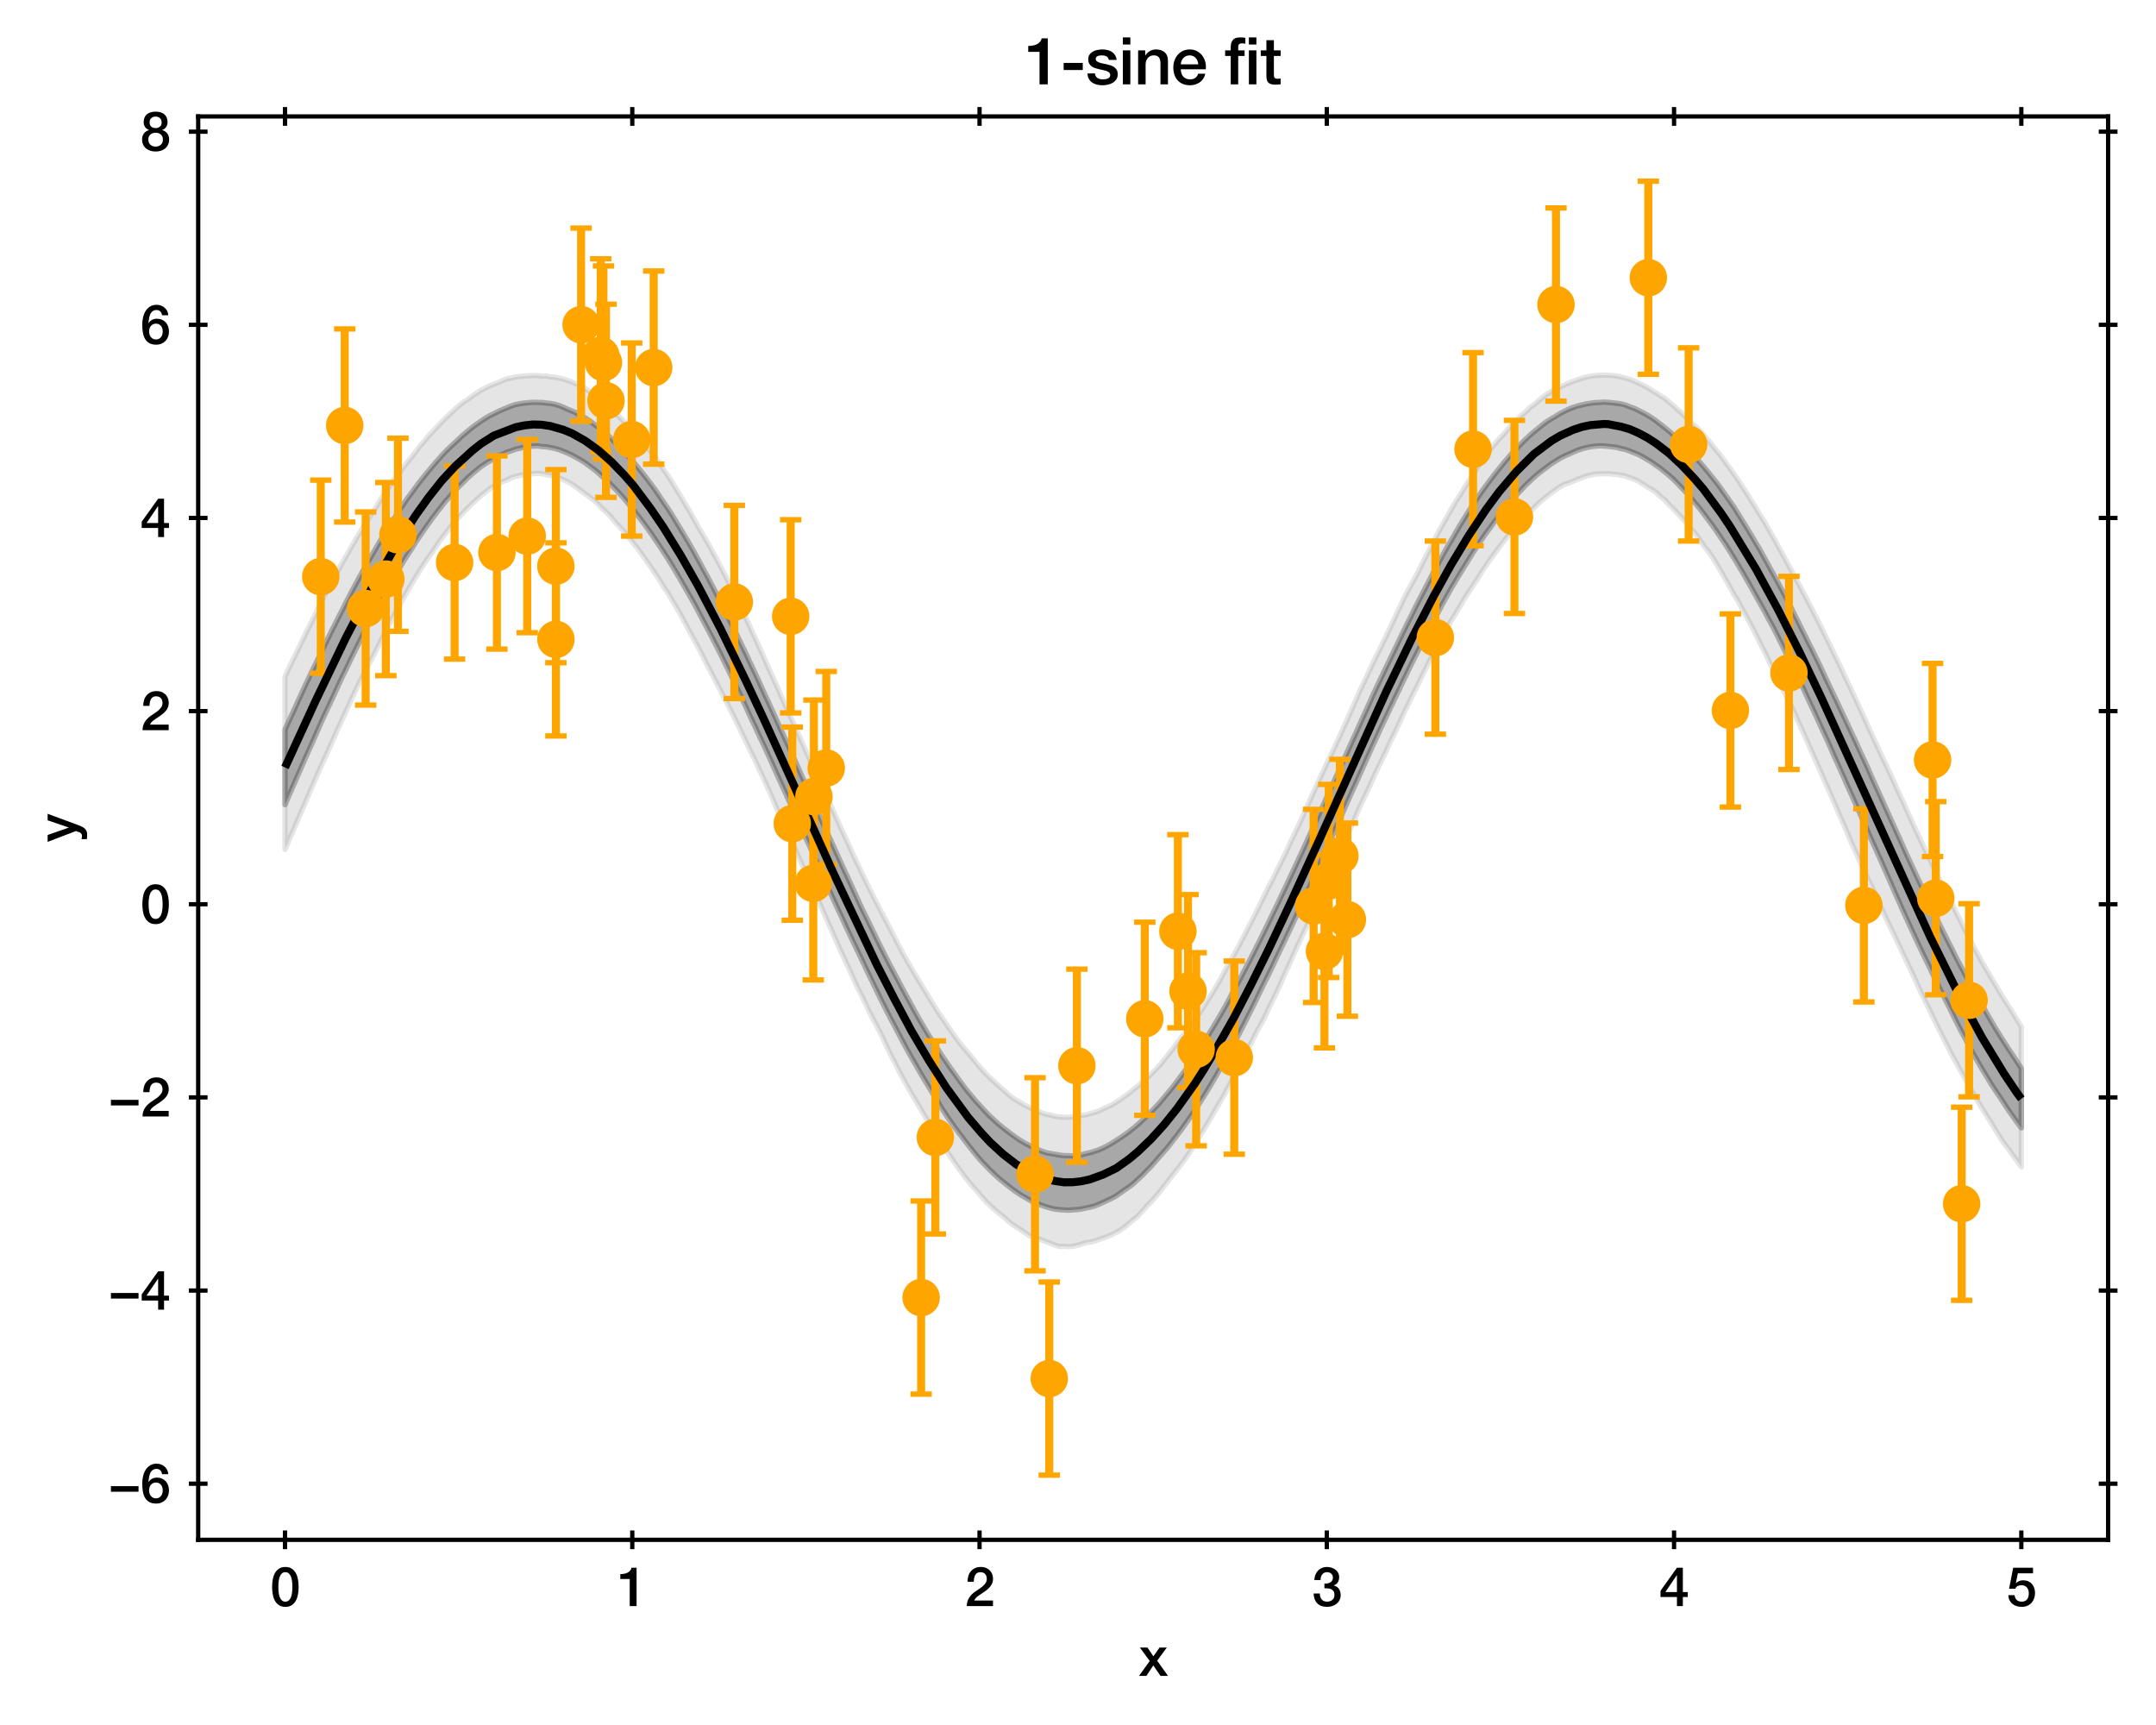 <?xml version="1.0" encoding="utf-8" standalone="no"?>
<!DOCTYPE svg PUBLIC "-//W3C//DTD SVG 1.1//EN"
  "http://www.w3.org/Graphics/SVG/1.1/DTD/svg11.dtd">
<svg xmlns:xlink="http://www.w3.org/1999/xlink" width="403.129pt" height="322.431pt" viewBox="0 0 403.129 322.431" xmlns="http://www.w3.org/2000/svg" version="1.1">
 <defs>
  <style type="text/css">*{stroke-linejoin: round; stroke-linecap: butt}</style>
 </defs>
 <g id="figure_1">
  <g id="patch_1">
   <path d="M 0 322.431 
L 403.129 322.431 
L 403.129 0 
L 0 0 
z
" style="fill: #ffffff"/>
  </g>
  <g id="axes_1">
   <g id="patch_2">
    <path d="M 37.059 287.881 
L 394.179 287.881 
L 394.179 21.769 
L 37.059 21.769 
z
" style="fill: #ffffff"/>
   </g>
   <g id="PolyCollection_1">
    <defs>
     <path id="m08a171a3a4" d="M 53.292 -186.032 
L 53.292 -171.997 
L 54.106 -173.862 
L 54.919 -175.73 
L 55.733 -177.588 
L 56.547 -179.448 
L 57.36 -181.301 
L 58.174 -183.075 
L 58.988 -184.935 
L 59.801 -186.787 
L 60.615 -188.612 
L 61.429 -190.301 
L 62.242 -192.061 
L 63.056 -193.829 
L 63.87 -195.6 
L 64.683 -197.258 
L 65.497 -198.957 
L 66.311 -200.618 
L 67.125 -202.267 
L 67.938 -203.906 
L 68.752 -205.508 
L 69.566 -207.047 
L 70.379 -208.57 
L 71.193 -210.034 
L 72.007 -211.463 
L 72.82 -212.87 
L 73.634 -214.341 
L 74.448 -215.8 
L 75.261 -217.18 
L 76.075 -218.48 
L 76.889 -219.698 
L 77.702 -221.02 
L 78.516 -222.232 
L 79.33 -223.399 
L 80.143 -224.564 
L 80.957 -225.709 
L 81.771 -226.745 
L 82.584 -227.796 
L 83.398 -228.818 
L 84.212 -229.722 
L 85.025 -230.658 
L 85.839 -231.497 
L 86.653 -232.308 
L 87.466 -233.104 
L 88.28 -233.843 
L 89.094 -234.525 
L 89.907 -235.17 
L 90.721 -235.717 
L 91.535 -236.229 
L 92.348 -236.722 
L 93.162 -237.144 
L 93.976 -237.522 
L 94.789 -237.895 
L 95.603 -238.152 
L 96.417 -238.46 
L 97.23 -238.632 
L 98.044 -238.832 
L 98.858 -238.959 
L 99.671 -239.036 
L 100.485 -239.066 
L 101.299 -238.944 
L 102.112 -238.897 
L 102.926 -238.752 
L 103.74 -238.579 
L 104.553 -238.358 
L 105.367 -238.031 
L 106.181 -237.694 
L 106.994 -237.306 
L 107.808 -236.86 
L 108.622 -236.401 
L 109.435 -235.882 
L 110.249 -235.29 
L 111.063 -234.685 
L 111.876 -234.007 
L 112.69 -233.251 
L 113.504 -232.522 
L 114.317 -231.743 
L 115.131 -230.913 
L 115.945 -230.054 
L 116.758 -229.149 
L 117.572 -228.169 
L 118.386 -227.177 
L 119.199 -226.117 
L 120.013 -225.061 
L 120.827 -223.968 
L 121.64 -222.841 
L 122.454 -221.647 
L 123.268 -220.44 
L 124.081 -219.212 
L 124.895 -217.944 
L 125.709 -216.628 
L 126.522 -215.27 
L 127.336 -213.864 
L 128.15 -212.451 
L 128.963 -211.036 
L 129.777 -209.607 
L 130.591 -208.084 
L 131.404 -206.521 
L 132.218 -205 
L 133.032 -203.465 
L 133.845 -201.882 
L 134.659 -200.282 
L 135.473 -198.617 
L 136.286 -196.963 
L 137.1 -195.288 
L 137.914 -193.591 
L 138.728 -191.855 
L 139.541 -190.098 
L 140.355 -188.31 
L 141.169 -186.612 
L 141.982 -184.857 
L 142.796 -183.132 
L 143.61 -181.362 
L 144.423 -179.563 
L 145.237 -177.744 
L 146.051 -175.951 
L 146.864 -174.172 
L 147.678 -172.369 
L 148.492 -170.53 
L 149.305 -168.757 
L 150.119 -166.973 
L 150.933 -165.198 
L 151.746 -163.432 
L 152.56 -161.604 
L 153.374 -159.762 
L 154.187 -157.9 
L 155.001 -156.127 
L 155.815 -154.325 
L 156.628 -152.535 
L 157.442 -150.818 
L 158.256 -149.029 
L 159.069 -147.303 
L 159.883 -145.592 
L 160.697 -143.903 
L 161.51 -142.216 
L 162.324 -140.499 
L 163.138 -138.816 
L 163.951 -137.126 
L 164.765 -135.463 
L 165.579 -133.839 
L 166.392 -132.247 
L 167.206 -130.722 
L 168.02 -129.167 
L 168.833 -127.636 
L 169.647 -126.125 
L 170.461 -124.674 
L 171.274 -123.267 
L 172.088 -121.837 
L 172.902 -120.474 
L 173.715 -119.116 
L 174.529 -117.81 
L 175.343 -116.484 
L 176.156 -115.132 
L 176.97 -113.887 
L 177.784 -112.707 
L 178.597 -111.556 
L 179.411 -110.472 
L 180.225 -109.399 
L 181.038 -108.351 
L 181.852 -107.311 
L 182.666 -106.322 
L 183.479 -105.37 
L 184.293 -104.522 
L 185.107 -103.677 
L 185.92 -102.895 
L 186.734 -102.158 
L 187.548 -101.488 
L 188.361 -100.84 
L 189.175 -100.199 
L 189.989 -99.608 
L 190.802 -99.07 
L 191.616 -98.605 
L 192.43 -98.119 
L 193.243 -97.689 
L 194.057 -97.358 
L 194.871 -97.056 
L 195.684 -96.776 
L 196.498 -96.546 
L 197.312 -96.367 
L 198.125 -96.278 
L 198.939 -96.213 
L 199.753 -96.174 
L 200.566 -96.238 
L 201.38 -96.291 
L 202.194 -96.384 
L 203.007 -96.571 
L 203.821 -96.737 
L 204.635 -96.952 
L 205.448 -97.272 
L 206.262 -97.639 
L 207.076 -98.016 
L 207.89 -98.392 
L 208.703 -98.842 
L 209.517 -99.428 
L 210.331 -100.007 
L 211.144 -100.544 
L 211.958 -101.192 
L 212.772 -101.941 
L 213.585 -102.691 
L 214.399 -103.537 
L 215.213 -104.359 
L 216.026 -105.278 
L 216.84 -106.228 
L 217.654 -107.136 
L 218.467 -108.082 
L 219.281 -109.144 
L 220.095 -110.178 
L 220.908 -111.269 
L 221.722 -112.407 
L 222.536 -113.557 
L 223.349 -114.747 
L 224.163 -116.009 
L 224.977 -117.279 
L 225.79 -118.589 
L 226.604 -119.956 
L 227.418 -121.339 
L 228.231 -122.771 
L 229.045 -124.225 
L 229.859 -125.69 
L 230.672 -127.225 
L 231.486 -128.749 
L 232.3 -130.345 
L 233.113 -131.946 
L 233.927 -133.55 
L 234.741 -135.197 
L 235.554 -136.9 
L 236.368 -138.57 
L 237.182 -140.187 
L 237.995 -141.895 
L 238.809 -143.627 
L 239.623 -145.317 
L 240.436 -147.03 
L 241.25 -148.753 
L 242.064 -150.473 
L 242.877 -152.263 
L 243.691 -154.044 
L 244.505 -155.839 
L 245.318 -157.661 
L 246.132 -159.498 
L 246.946 -161.298 
L 247.759 -163.121 
L 248.573 -164.936 
L 249.387 -166.734 
L 250.2 -168.564 
L 251.014 -170.39 
L 251.828 -172.216 
L 252.641 -174.048 
L 253.455 -175.831 
L 254.269 -177.668 
L 255.082 -179.469 
L 255.896 -181.306 
L 256.71 -183.094 
L 257.523 -184.856 
L 258.337 -186.624 
L 259.151 -188.333 
L 259.964 -190.055 
L 260.778 -191.764 
L 261.592 -193.457 
L 262.405 -195.188 
L 263.219 -196.856 
L 264.033 -198.535 
L 264.846 -200.136 
L 265.66 -201.728 
L 266.474 -203.343 
L 267.287 -204.884 
L 268.101 -206.429 
L 268.915 -207.985 
L 269.728 -209.528 
L 270.542 -210.967 
L 271.356 -212.434 
L 272.169 -213.802 
L 272.983 -215.155 
L 273.797 -216.487 
L 274.61 -217.791 
L 275.424 -219.097 
L 276.238 -220.351 
L 277.052 -221.582 
L 277.865 -222.745 
L 278.679 -223.838 
L 279.493 -224.969 
L 280.306 -226.029 
L 281.12 -227.069 
L 281.934 -228.052 
L 282.747 -228.999 
L 283.561 -229.914 
L 284.375 -230.762 
L 285.188 -231.641 
L 286.002 -232.416 
L 286.816 -233.183 
L 287.629 -233.875 
L 288.443 -234.511 
L 289.257 -235.114 
L 290.07 -235.734 
L 290.884 -236.245 
L 291.698 -236.742 
L 292.511 -237.16 
L 293.325 -237.519 
L 294.139 -237.892 
L 294.952 -238.237 
L 295.766 -238.524 
L 296.58 -238.726 
L 297.393 -238.903 
L 298.207 -239.01 
L 299.021 -239.079 
L 299.834 -239.058 
L 300.648 -238.986 
L 301.462 -238.895 
L 302.275 -238.795 
L 303.089 -238.574 
L 303.903 -238.402 
L 304.716 -238.11 
L 305.53 -237.781 
L 306.344 -237.451 
L 307.157 -237.014 
L 307.971 -236.538 
L 308.785 -236.055 
L 309.598 -235.466 
L 310.412 -234.91 
L 311.226 -234.247 
L 312.039 -233.581 
L 312.853 -232.858 
L 313.667 -232.05 
L 314.48 -231.186 
L 315.294 -230.32 
L 316.108 -229.407 
L 316.921 -228.425 
L 317.735 -227.451 
L 318.549 -226.401 
L 319.362 -225.294 
L 320.176 -224.217 
L 320.99 -223.062 
L 321.803 -221.849 
L 322.617 -220.663 
L 323.431 -219.376 
L 324.244 -218.054 
L 325.058 -216.696 
L 325.872 -215.345 
L 326.685 -213.93 
L 327.499 -212.493 
L 328.313 -211.027 
L 329.126 -209.573 
L 329.94 -208.112 
L 330.754 -206.569 
L 331.567 -205.093 
L 332.381 -203.477 
L 333.195 -201.825 
L 334.008 -200.198 
L 334.822 -198.533 
L 335.636 -196.877 
L 336.449 -195.216 
L 337.263 -193.526 
L 338.077 -191.738 
L 338.89 -190.014 
L 339.704 -188.244 
L 340.518 -186.464 
L 341.331 -184.727 
L 342.145 -182.934 
L 342.959 -181.057 
L 343.772 -179.265 
L 344.586 -177.448 
L 345.4 -175.593 
L 346.213 -173.797 
L 347.027 -171.988 
L 347.841 -170.153 
L 348.655 -168.335 
L 349.468 -166.455 
L 350.282 -164.65 
L 351.096 -162.847 
L 351.909 -161.034 
L 352.723 -159.158 
L 353.537 -157.328 
L 354.35 -155.462 
L 355.164 -153.628 
L 355.978 -151.799 
L 356.791 -150.023 
L 357.605 -148.25 
L 358.419 -146.485 
L 359.232 -144.761 
L 360.046 -143.09 
L 360.86 -141.417 
L 361.673 -139.719 
L 362.487 -138.056 
L 363.301 -136.406 
L 364.114 -134.814 
L 364.928 -133.177 
L 365.742 -131.526 
L 366.555 -129.922 
L 367.369 -128.417 
L 368.183 -126.891 
L 368.996 -125.364 
L 369.81 -123.943 
L 370.624 -122.522 
L 371.437 -121.211 
L 372.251 -119.85 
L 373.065 -118.601 
L 373.878 -117.406 
L 374.692 -116.163 
L 375.506 -114.925 
L 376.319 -113.768 
L 377.133 -112.627 
L 377.947 -111.549 
L 377.947 -122.685 
L 377.947 -122.685 
L 377.133 -123.935 
L 376.319 -125.19 
L 375.506 -126.406 
L 374.692 -127.668 
L 373.878 -128.96 
L 373.065 -130.255 
L 372.251 -131.654 
L 371.437 -133.069 
L 370.624 -134.55 
L 369.81 -135.966 
L 368.996 -137.402 
L 368.183 -138.899 
L 367.369 -140.386 
L 366.555 -141.905 
L 365.742 -143.475 
L 364.928 -145.116 
L 364.114 -146.716 
L 363.301 -148.333 
L 362.487 -149.969 
L 361.673 -151.684 
L 360.86 -153.477 
L 360.046 -155.186 
L 359.232 -156.842 
L 358.419 -158.565 
L 357.605 -160.318 
L 356.791 -162.066 
L 355.978 -163.872 
L 355.164 -165.711 
L 354.35 -167.491 
L 353.537 -169.293 
L 352.723 -171.093 
L 351.909 -172.898 
L 351.096 -174.701 
L 350.282 -176.462 
L 349.468 -178.326 
L 348.655 -180.144 
L 347.841 -181.86 
L 347.027 -183.667 
L 346.213 -185.415 
L 345.4 -187.152 
L 344.586 -188.887 
L 343.772 -190.609 
L 342.959 -192.329 
L 342.145 -194.037 
L 341.331 -195.739 
L 340.518 -197.513 
L 339.704 -199.188 
L 338.89 -200.861 
L 338.077 -202.454 
L 337.263 -204.083 
L 336.449 -205.728 
L 335.636 -207.344 
L 334.822 -208.992 
L 334.008 -210.589 
L 333.195 -212.114 
L 332.381 -213.648 
L 331.567 -215.136 
L 330.754 -216.584 
L 329.94 -218.08 
L 329.126 -219.551 
L 328.313 -220.93 
L 327.499 -222.307 
L 326.685 -223.654 
L 325.872 -224.966 
L 325.058 -226.281 
L 324.244 -227.593 
L 323.431 -228.755 
L 322.617 -229.903 
L 321.803 -231.055 
L 320.99 -232.175 
L 320.176 -233.179 
L 319.362 -234.192 
L 318.549 -235.184 
L 317.735 -236.112 
L 316.921 -237.078 
L 316.108 -237.983 
L 315.294 -238.768 
L 314.48 -239.603 
L 313.667 -240.417 
L 312.853 -241.146 
L 312.039 -241.85 
L 311.226 -242.518 
L 310.412 -243.154 
L 309.598 -243.796 
L 308.785 -244.354 
L 307.971 -244.853 
L 307.157 -245.293 
L 306.344 -245.711 
L 305.53 -246.109 
L 304.716 -246.387 
L 303.903 -246.719 
L 303.089 -246.927 
L 302.275 -247.039 
L 301.462 -247.133 
L 300.648 -247.217 
L 299.834 -247.247 
L 299.021 -247.192 
L 298.207 -247.153 
L 297.393 -247.04 
L 296.58 -246.912 
L 295.766 -246.733 
L 294.952 -246.522 
L 294.139 -246.258 
L 293.325 -245.943 
L 292.511 -245.535 
L 291.698 -245.119 
L 290.884 -244.612 
L 290.07 -244.14 
L 289.257 -243.628 
L 288.443 -243.03 
L 287.629 -242.359 
L 286.816 -241.705 
L 286.002 -240.998 
L 285.188 -240.235 
L 284.375 -239.418 
L 283.561 -238.58 
L 282.747 -237.726 
L 281.934 -236.792 
L 281.12 -235.826 
L 280.306 -234.818 
L 279.493 -233.803 
L 278.679 -232.73 
L 277.865 -231.643 
L 277.052 -230.519 
L 276.238 -229.322 
L 275.424 -228.096 
L 274.61 -226.85 
L 273.797 -225.551 
L 272.983 -224.23 
L 272.169 -222.824 
L 271.356 -221.417 
L 270.542 -220.036 
L 269.728 -218.577 
L 268.915 -217.071 
L 268.101 -215.55 
L 267.287 -214 
L 266.474 -212.428 
L 265.66 -210.866 
L 264.846 -209.283 
L 264.033 -207.643 
L 263.219 -206.011 
L 262.405 -204.373 
L 261.592 -202.68 
L 260.778 -200.982 
L 259.964 -199.296 
L 259.151 -197.617 
L 258.337 -195.919 
L 257.523 -194.208 
L 256.71 -192.481 
L 255.896 -190.648 
L 255.082 -188.85 
L 254.269 -187.055 
L 253.455 -185.26 
L 252.641 -183.473 
L 251.828 -181.645 
L 251.014 -179.834 
L 250.2 -178.037 
L 249.387 -176.24 
L 248.573 -174.44 
L 247.759 -172.653 
L 246.946 -170.916 
L 246.132 -169.08 
L 245.318 -167.262 
L 244.505 -165.49 
L 243.691 -163.71 
L 242.877 -161.959 
L 242.064 -160.206 
L 241.25 -158.471 
L 240.436 -156.731 
L 239.623 -155.04 
L 238.809 -153.291 
L 237.995 -151.635 
L 237.182 -149.948 
L 236.368 -148.267 
L 235.554 -146.625 
L 234.741 -145.001 
L 233.927 -143.391 
L 233.113 -141.818 
L 232.3 -140.269 
L 231.486 -138.707 
L 230.672 -137.202 
L 229.859 -135.67 
L 229.045 -134.166 
L 228.231 -132.764 
L 227.418 -131.382 
L 226.604 -130.021 
L 225.79 -128.689 
L 224.977 -127.394 
L 224.163 -126.085 
L 223.349 -124.808 
L 222.536 -123.641 
L 221.722 -122.472 
L 220.908 -121.375 
L 220.095 -120.279 
L 219.281 -119.21 
L 218.467 -118.22 
L 217.654 -117.25 
L 216.84 -116.269 
L 216.026 -115.394 
L 215.213 -114.538 
L 214.399 -113.728 
L 213.585 -112.958 
L 212.772 -112.224 
L 211.958 -111.526 
L 211.144 -110.885 
L 210.331 -110.291 
L 209.517 -109.742 
L 208.703 -109.208 
L 207.89 -108.693 
L 207.076 -108.228 
L 206.262 -107.812 
L 205.448 -107.465 
L 204.635 -107.182 
L 203.821 -106.936 
L 203.007 -106.755 
L 202.194 -106.536 
L 201.38 -106.41 
L 200.566 -106.337 
L 199.753 -106.359 
L 198.939 -106.378 
L 198.125 -106.483 
L 197.312 -106.619 
L 196.498 -106.763 
L 195.684 -106.904 
L 194.871 -107.184 
L 194.057 -107.508 
L 193.243 -107.859 
L 192.43 -108.301 
L 191.616 -108.721 
L 190.802 -109.207 
L 189.989 -109.74 
L 189.175 -110.339 
L 188.361 -110.947 
L 187.548 -111.584 
L 186.734 -112.254 
L 185.92 -112.989 
L 185.107 -113.731 
L 184.293 -114.558 
L 183.479 -115.463 
L 182.666 -116.332 
L 181.852 -117.294 
L 181.038 -118.264 
L 180.225 -119.298 
L 179.411 -120.41 
L 178.597 -121.542 
L 177.784 -122.656 
L 176.97 -123.843 
L 176.156 -125.031 
L 175.343 -126.28 
L 174.529 -127.505 
L 173.715 -128.795 
L 172.902 -130.145 
L 172.088 -131.522 
L 171.274 -132.962 
L 170.461 -134.454 
L 169.647 -135.94 
L 168.833 -137.452 
L 168.02 -138.99 
L 167.206 -140.515 
L 166.392 -142.045 
L 165.579 -143.629 
L 164.765 -145.233 
L 163.951 -146.869 
L 163.138 -148.559 
L 162.324 -150.241 
L 161.51 -151.887 
L 160.697 -153.585 
L 159.883 -155.38 
L 159.069 -157.171 
L 158.256 -158.911 
L 157.442 -160.682 
L 156.628 -162.485 
L 155.815 -164.278 
L 155.001 -166.048 
L 154.187 -167.831 
L 153.374 -169.629 
L 152.56 -171.421 
L 151.746 -173.234 
L 150.933 -175.096 
L 150.119 -176.903 
L 149.305 -178.748 
L 148.492 -180.57 
L 147.678 -182.38 
L 146.864 -184.145 
L 146.051 -185.918 
L 145.237 -187.745 
L 144.423 -189.529 
L 143.61 -191.296 
L 142.796 -193.044 
L 141.982 -194.867 
L 141.169 -196.616 
L 140.355 -198.327 
L 139.541 -200.069 
L 138.728 -201.767 
L 137.914 -203.442 
L 137.1 -205.14 
L 136.286 -206.753 
L 135.473 -208.357 
L 134.659 -210.023 
L 133.845 -211.623 
L 133.032 -213.206 
L 132.218 -214.731 
L 131.404 -216.237 
L 130.591 -217.742 
L 129.777 -219.216 
L 128.963 -220.651 
L 128.15 -222.023 
L 127.336 -223.383 
L 126.522 -224.733 
L 125.709 -226.079 
L 124.895 -227.361 
L 124.081 -228.528 
L 123.268 -229.75 
L 122.454 -230.941 
L 121.64 -232.037 
L 120.827 -233.108 
L 120.013 -234.136 
L 119.199 -235.147 
L 118.386 -236.12 
L 117.572 -237.039 
L 116.758 -237.95 
L 115.945 -238.83 
L 115.131 -239.645 
L 114.317 -240.431 
L 113.504 -241.221 
L 112.69 -241.899 
L 111.876 -242.534 
L 111.063 -243.137 
L 110.249 -243.75 
L 109.435 -244.301 
L 108.622 -244.719 
L 107.808 -245.208 
L 106.994 -245.573 
L 106.181 -245.911 
L 105.367 -246.284 
L 104.553 -246.615 
L 103.74 -246.851 
L 102.926 -247.007 
L 102.112 -247.088 
L 101.299 -247.178 
L 100.485 -247.195 
L 99.671 -247.221 
L 98.858 -247.152 
L 98.044 -247.08 
L 97.23 -246.955 
L 96.417 -246.808 
L 95.603 -246.529 
L 94.789 -246.198 
L 93.976 -245.861 
L 93.162 -245.511 
L 92.348 -245.085 
L 91.535 -244.699 
L 90.721 -244.214 
L 89.907 -243.662 
L 89.094 -243.1 
L 88.28 -242.503 
L 87.466 -241.833 
L 86.653 -241.163 
L 85.839 -240.407 
L 85.025 -239.642 
L 84.212 -238.896 
L 83.398 -238.111 
L 82.584 -237.244 
L 81.771 -236.328 
L 80.957 -235.372 
L 80.143 -234.411 
L 79.33 -233.425 
L 78.516 -232.405 
L 77.702 -231.311 
L 76.889 -230.198 
L 76.075 -229.107 
L 75.261 -227.896 
L 74.448 -226.669 
L 73.634 -225.394 
L 72.82 -224.124 
L 72.007 -222.838 
L 71.193 -221.506 
L 70.379 -220.101 
L 69.566 -218.681 
L 68.752 -217.294 
L 67.938 -215.864 
L 67.125 -214.392 
L 66.311 -212.868 
L 65.497 -211.342 
L 64.683 -209.766 
L 63.87 -208.151 
L 63.056 -206.55 
L 62.242 -204.956 
L 61.429 -203.295 
L 60.615 -201.609 
L 59.801 -199.938 
L 58.988 -198.256 
L 58.174 -196.599 
L 57.36 -194.887 
L 56.547 -193.137 
L 55.733 -191.375 
L 54.919 -189.57 
L 54.106 -187.808 
L 53.292 -186.032 
z
" style="stroke: #000000; stroke-opacity: 0.3"/>
    </defs>
    <g clip-path="url(#pbabec6d148)">
     <use xlink:href="#m08a171a3a4" x="0" y="322.431" style="fill-opacity: 0.3; stroke: #000000; stroke-opacity: 0.3"/>
    </g>
   </g>
   <g id="PolyCollection_2">
    <defs>
     <path id="m801a9b9170" d="M 53.292 -195.904 
L 53.292 -163.613 
L 54.106 -165.503 
L 54.919 -167.383 
L 55.733 -169.265 
L 56.547 -171.154 
L 57.36 -173.031 
L 58.174 -174.912 
L 58.988 -176.791 
L 59.801 -178.628 
L 60.615 -180.448 
L 61.429 -182.23 
L 62.242 -184.044 
L 63.056 -185.888 
L 63.87 -187.647 
L 64.683 -189.433 
L 65.497 -191.207 
L 66.311 -192.969 
L 67.125 -194.672 
L 67.938 -196.27 
L 68.752 -197.816 
L 69.566 -199.368 
L 70.379 -200.942 
L 71.193 -202.592 
L 72.007 -204.229 
L 72.82 -205.843 
L 73.634 -207.359 
L 74.448 -208.803 
L 75.261 -210.262 
L 76.075 -211.728 
L 76.889 -213.126 
L 77.702 -214.457 
L 78.516 -215.814 
L 79.33 -217.054 
L 80.143 -218.264 
L 80.957 -219.356 
L 81.771 -220.625 
L 82.584 -221.771 
L 83.398 -222.807 
L 84.212 -223.873 
L 85.025 -224.917 
L 85.839 -225.776 
L 86.653 -226.643 
L 87.466 -227.471 
L 88.28 -228.261 
L 89.094 -229.01 
L 89.907 -229.72 
L 90.721 -230.392 
L 91.535 -231.017 
L 92.348 -231.598 
L 93.162 -231.962 
L 93.976 -232.391 
L 94.789 -232.69 
L 95.603 -233.106 
L 96.417 -233.363 
L 97.23 -233.552 
L 98.044 -233.671 
L 98.858 -233.827 
L 99.671 -233.863 
L 100.485 -233.952 
L 101.299 -233.872 
L 102.112 -233.712 
L 102.926 -233.533 
L 103.74 -233.351 
L 104.553 -233.046 
L 105.367 -232.746 
L 106.181 -232.344 
L 106.994 -231.867 
L 107.808 -231.302 
L 108.622 -230.694 
L 109.435 -230.103 
L 110.249 -229.494 
L 111.063 -228.91 
L 111.876 -228.126 
L 112.69 -227.262 
L 113.504 -226.542 
L 114.317 -225.695 
L 115.131 -224.712 
L 115.945 -223.858 
L 116.758 -222.955 
L 117.572 -221.933 
L 118.386 -220.933 
L 119.199 -219.917 
L 120.013 -218.791 
L 120.827 -217.651 
L 121.64 -216.481 
L 122.454 -215.286 
L 123.268 -214.065 
L 124.081 -212.729 
L 124.895 -211.54 
L 125.709 -210.142 
L 126.522 -208.788 
L 127.336 -207.393 
L 128.15 -205.835 
L 128.963 -204.298 
L 129.777 -202.836 
L 130.591 -201.35 
L 131.404 -199.75 
L 132.218 -198.124 
L 133.032 -196.583 
L 133.845 -195.038 
L 134.659 -193.468 
L 135.473 -191.878 
L 136.286 -190.282 
L 137.1 -188.674 
L 137.914 -187.028 
L 138.728 -185.348 
L 139.541 -183.621 
L 140.355 -181.957 
L 141.169 -180.294 
L 141.982 -178.556 
L 142.796 -176.814 
L 143.61 -175.037 
L 144.423 -173.176 
L 145.237 -171.27 
L 146.051 -169.384 
L 146.864 -167.506 
L 147.678 -165.771 
L 148.492 -164.039 
L 149.305 -162.275 
L 150.119 -160.428 
L 150.933 -158.671 
L 151.746 -156.969 
L 152.56 -155.11 
L 153.374 -153.26 
L 154.187 -151.421 
L 155.001 -149.582 
L 155.815 -147.738 
L 156.628 -145.878 
L 157.442 -144.1 
L 158.256 -142.358 
L 159.069 -140.609 
L 159.883 -138.75 
L 160.697 -137.094 
L 161.51 -135.5 
L 162.324 -133.711 
L 163.138 -132.123 
L 163.951 -130.595 
L 164.765 -128.997 
L 165.579 -127.255 
L 166.392 -125.529 
L 167.206 -123.985 
L 168.02 -122.355 
L 168.833 -120.822 
L 169.647 -119.334 
L 170.461 -117.924 
L 171.274 -116.562 
L 172.088 -115.195 
L 172.902 -113.816 
L 173.715 -112.497 
L 174.529 -111.122 
L 175.343 -109.814 
L 176.156 -108.593 
L 176.97 -107.323 
L 177.784 -106.094 
L 178.597 -104.907 
L 179.411 -103.765 
L 180.225 -102.659 
L 181.038 -101.626 
L 181.852 -100.64 
L 182.666 -99.743 
L 183.479 -98.803 
L 184.293 -97.877 
L 185.107 -97.062 
L 185.92 -96.333 
L 186.734 -95.639 
L 187.548 -95.019 
L 188.361 -94.295 
L 189.175 -93.591 
L 189.989 -93.065 
L 190.802 -92.546 
L 191.616 -91.998 
L 192.43 -91.422 
L 193.243 -91.16 
L 194.057 -90.888 
L 194.871 -90.575 
L 195.684 -90.25 
L 196.498 -89.964 
L 197.312 -89.61 
L 198.125 -89.374 
L 198.939 -89.419 
L 199.753 -89.362 
L 200.566 -89.409 
L 201.38 -89.595 
L 202.194 -89.833 
L 203.007 -90.075 
L 203.821 -90.208 
L 204.635 -90.408 
L 205.448 -90.683 
L 206.262 -90.956 
L 207.076 -91.257 
L 207.89 -91.608 
L 208.703 -92.025 
L 209.517 -92.467 
L 210.331 -93.076 
L 211.144 -93.751 
L 211.958 -94.44 
L 212.772 -95.08 
L 213.585 -95.969 
L 214.399 -96.895 
L 215.213 -97.738 
L 216.026 -98.621 
L 216.84 -99.62 
L 217.654 -100.662 
L 218.467 -101.709 
L 219.281 -102.742 
L 220.095 -103.755 
L 220.908 -104.821 
L 221.722 -105.928 
L 222.536 -107.13 
L 223.349 -108.46 
L 224.163 -109.755 
L 224.977 -111.043 
L 225.79 -112.392 
L 226.604 -113.769 
L 227.418 -115.235 
L 228.231 -116.603 
L 229.045 -118.016 
L 229.859 -119.566 
L 230.672 -121.042 
L 231.486 -122.58 
L 232.3 -124.158 
L 233.113 -125.77 
L 233.927 -127.41 
L 234.741 -129.076 
L 235.554 -130.574 
L 236.368 -132.027 
L 237.182 -133.8 
L 237.995 -135.473 
L 238.809 -137.12 
L 239.623 -138.949 
L 240.436 -140.788 
L 241.25 -142.553 
L 242.064 -144.393 
L 242.877 -146.158 
L 243.691 -147.888 
L 244.505 -149.633 
L 245.318 -151.481 
L 246.132 -153.247 
L 246.946 -155.076 
L 247.759 -156.944 
L 248.573 -158.819 
L 249.387 -160.55 
L 250.2 -162.311 
L 251.014 -164.206 
L 251.828 -165.996 
L 252.641 -167.859 
L 253.455 -169.718 
L 254.269 -171.594 
L 255.082 -173.323 
L 255.896 -175.014 
L 256.71 -176.834 
L 257.523 -178.577 
L 258.337 -180.287 
L 259.151 -181.943 
L 259.964 -183.78 
L 260.778 -185.37 
L 261.592 -187.133 
L 262.405 -188.905 
L 263.219 -190.591 
L 264.033 -192.264 
L 264.846 -193.9 
L 265.66 -195.568 
L 266.474 -197.198 
L 267.287 -198.828 
L 268.101 -200.429 
L 268.915 -201.982 
L 269.728 -203.478 
L 270.542 -204.951 
L 271.356 -206.387 
L 272.169 -207.682 
L 272.983 -209.07 
L 273.797 -210.468 
L 274.61 -211.726 
L 275.424 -212.947 
L 276.238 -214.186 
L 277.052 -215.492 
L 277.865 -216.699 
L 278.679 -217.89 
L 279.493 -219.006 
L 280.306 -220.112 
L 281.12 -221.147 
L 281.934 -222.196 
L 282.747 -223.184 
L 283.561 -224.086 
L 284.375 -224.949 
L 285.188 -225.764 
L 286.002 -226.595 
L 286.816 -227.469 
L 287.629 -228.279 
L 288.443 -229 
L 289.257 -229.661 
L 290.07 -230.283 
L 290.884 -230.868 
L 291.698 -231.416 
L 292.511 -231.871 
L 293.325 -232.137 
L 294.139 -232.46 
L 294.952 -232.813 
L 295.766 -233.12 
L 296.58 -233.403 
L 297.393 -233.61 
L 298.207 -233.785 
L 299.021 -233.85 
L 299.834 -233.846 
L 300.648 -233.892 
L 301.462 -233.797 
L 302.275 -233.729 
L 303.089 -233.599 
L 303.903 -233.435 
L 304.716 -233.13 
L 305.53 -232.832 
L 306.344 -232.481 
L 307.157 -231.964 
L 307.971 -231.432 
L 308.785 -230.956 
L 309.598 -230.42 
L 310.412 -229.655 
L 311.226 -229.019 
L 312.039 -228.136 
L 312.853 -227.321 
L 313.667 -226.488 
L 314.48 -225.609 
L 315.294 -224.692 
L 316.108 -223.679 
L 316.921 -222.752 
L 317.735 -221.667 
L 318.549 -220.41 
L 319.362 -219.412 
L 320.176 -218.267 
L 320.99 -216.971 
L 321.803 -215.569 
L 322.617 -214.153 
L 323.431 -212.695 
L 324.244 -211.231 
L 325.058 -209.937 
L 325.872 -208.38 
L 326.685 -206.912 
L 327.499 -205.386 
L 328.313 -203.795 
L 329.126 -202.13 
L 329.94 -200.562 
L 330.754 -198.831 
L 331.567 -197.158 
L 332.381 -195.466 
L 333.195 -193.899 
L 334.008 -192.31 
L 334.822 -190.68 
L 335.636 -188.891 
L 336.449 -187.088 
L 337.263 -185.274 
L 338.077 -183.449 
L 338.89 -181.599 
L 339.704 -179.772 
L 340.518 -177.923 
L 341.331 -176.068 
L 342.145 -174.209 
L 342.959 -172.346 
L 343.772 -170.483 
L 344.586 -168.618 
L 345.4 -166.755 
L 346.213 -164.795 
L 347.027 -163.025 
L 347.841 -161.182 
L 348.655 -159.386 
L 349.468 -157.675 
L 350.282 -156.001 
L 351.096 -154.253 
L 351.909 -152.371 
L 352.723 -150.611 
L 353.537 -148.914 
L 354.35 -147.222 
L 355.164 -145.531 
L 355.978 -143.811 
L 356.791 -142.088 
L 357.605 -140.353 
L 358.419 -138.61 
L 359.232 -136.812 
L 360.046 -135.111 
L 360.86 -133.479 
L 361.673 -131.739 
L 362.487 -130.094 
L 363.301 -128.482 
L 364.114 -126.902 
L 364.928 -125.271 
L 365.742 -123.838 
L 366.555 -122.316 
L 367.369 -120.916 
L 368.183 -119.351 
L 368.996 -117.924 
L 369.81 -116.554 
L 370.624 -115.186 
L 371.437 -113.886 
L 372.251 -112.612 
L 373.065 -111.265 
L 373.878 -109.929 
L 374.692 -108.697 
L 375.506 -107.686 
L 376.319 -106.503 
L 377.133 -105.412 
L 377.947 -104.266 
L 377.947 -130.478 
L 377.947 -130.478 
L 377.133 -131.786 
L 376.319 -133.11 
L 375.506 -134.415 
L 374.692 -135.698 
L 373.878 -137.005 
L 373.065 -138.375 
L 372.251 -139.744 
L 371.437 -141.126 
L 370.624 -142.512 
L 369.81 -144.042 
L 368.996 -145.507 
L 368.183 -147.14 
L 367.369 -148.628 
L 366.555 -150.303 
L 365.742 -151.909 
L 364.928 -153.571 
L 364.114 -155.129 
L 363.301 -156.63 
L 362.487 -158.282 
L 361.673 -160.003 
L 360.86 -161.769 
L 360.046 -163.352 
L 359.232 -165.088 
L 358.419 -166.849 
L 357.605 -168.571 
L 356.791 -170.37 
L 355.978 -172.208 
L 355.164 -173.947 
L 354.35 -175.737 
L 353.537 -177.53 
L 352.723 -179.267 
L 351.909 -180.979 
L 351.096 -182.709 
L 350.282 -184.485 
L 349.468 -186.254 
L 348.655 -188.047 
L 347.841 -189.817 
L 347.027 -191.576 
L 346.213 -193.325 
L 345.4 -195.062 
L 344.586 -196.786 
L 343.772 -198.495 
L 342.959 -200.125 
L 342.145 -201.869 
L 341.331 -203.487 
L 340.518 -205.16 
L 339.704 -206.779 
L 338.89 -208.367 
L 338.077 -209.934 
L 337.263 -211.501 
L 336.449 -213.017 
L 335.636 -214.516 
L 334.822 -216.004 
L 334.008 -217.52 
L 333.195 -219.007 
L 332.381 -220.497 
L 331.567 -221.946 
L 330.754 -223.418 
L 329.94 -224.849 
L 329.126 -226.089 
L 328.313 -227.499 
L 327.499 -228.777 
L 326.685 -230.076 
L 325.872 -231.327 
L 325.058 -232.576 
L 324.244 -233.768 
L 323.431 -234.931 
L 322.617 -236.035 
L 321.803 -237.144 
L 320.99 -238.143 
L 320.176 -239.158 
L 319.362 -240.168 
L 318.549 -241.127 
L 317.735 -242.029 
L 316.921 -242.814 
L 316.108 -243.517 
L 315.294 -244.361 
L 314.48 -245.188 
L 313.667 -245.84 
L 312.853 -246.629 
L 312.039 -247.304 
L 311.226 -247.975 
L 310.412 -248.483 
L 309.598 -249.004 
L 308.785 -249.498 
L 307.971 -250.008 
L 307.157 -250.454 
L 306.344 -250.817 
L 305.53 -251.19 
L 304.716 -251.514 
L 303.903 -251.761 
L 303.089 -251.973 
L 302.275 -252.13 
L 301.462 -252.232 
L 300.648 -252.27 
L 299.834 -252.304 
L 299.021 -252.286 
L 298.207 -252.204 
L 297.393 -252.094 
L 296.58 -251.935 
L 295.766 -251.708 
L 294.952 -251.434 
L 294.139 -251.137 
L 293.325 -250.825 
L 292.511 -250.455 
L 291.698 -250.078 
L 290.884 -249.685 
L 290.07 -249.242 
L 289.257 -248.744 
L 288.443 -248.145 
L 287.629 -247.461 
L 286.816 -246.771 
L 286.002 -246.181 
L 285.188 -245.344 
L 284.375 -244.719 
L 283.561 -243.834 
L 282.747 -243.041 
L 281.934 -242.181 
L 281.12 -241.226 
L 280.306 -240.374 
L 279.493 -239.405 
L 278.679 -238.387 
L 277.865 -237.232 
L 277.052 -236.181 
L 276.238 -235.026 
L 275.424 -233.784 
L 274.61 -232.488 
L 273.797 -231.199 
L 272.983 -229.855 
L 272.169 -228.603 
L 271.356 -227.206 
L 270.542 -225.752 
L 269.728 -224.319 
L 268.915 -222.861 
L 268.101 -221.193 
L 267.287 -219.713 
L 266.474 -218.125 
L 265.66 -216.492 
L 264.846 -214.87 
L 264.033 -213.413 
L 263.219 -211.937 
L 262.405 -210.353 
L 261.592 -208.635 
L 260.778 -206.894 
L 259.964 -205.149 
L 259.151 -203.435 
L 258.337 -201.765 
L 257.523 -200.126 
L 256.71 -198.467 
L 255.896 -196.718 
L 255.082 -194.988 
L 254.269 -193.294 
L 253.455 -191.383 
L 252.641 -189.575 
L 251.828 -187.736 
L 251.014 -185.933 
L 250.2 -184.191 
L 249.387 -182.379 
L 248.573 -180.692 
L 247.759 -178.964 
L 246.946 -177.219 
L 246.132 -175.473 
L 245.318 -173.689 
L 244.505 -171.888 
L 243.691 -170.034 
L 242.877 -168.277 
L 242.064 -166.559 
L 241.25 -164.863 
L 240.436 -163.067 
L 239.623 -161.415 
L 238.809 -159.795 
L 237.995 -158.12 
L 237.182 -156.582 
L 236.368 -154.926 
L 235.554 -153.26 
L 234.741 -151.602 
L 233.927 -150.015 
L 233.113 -148.447 
L 232.3 -146.869 
L 231.486 -145.312 
L 230.672 -143.828 
L 229.859 -142.439 
L 229.045 -140.963 
L 228.231 -139.41 
L 227.418 -138.015 
L 226.604 -136.642 
L 225.79 -135.419 
L 224.977 -134.061 
L 224.163 -132.854 
L 223.349 -131.682 
L 222.536 -130.508 
L 221.722 -129.442 
L 220.908 -128.478 
L 220.095 -127.45 
L 219.281 -126.319 
L 218.467 -125.302 
L 217.654 -124.274 
L 216.84 -123.292 
L 216.026 -122.406 
L 215.213 -121.588 
L 214.399 -120.837 
L 213.585 -120.116 
L 212.772 -119.398 
L 211.958 -118.749 
L 211.144 -118.076 
L 210.331 -117.492 
L 209.517 -116.891 
L 208.703 -116.354 
L 207.89 -115.867 
L 207.076 -115.485 
L 206.262 -115.144 
L 205.448 -114.716 
L 204.635 -114.44 
L 203.821 -114.231 
L 203.007 -114.009 
L 202.194 -113.894 
L 201.38 -113.785 
L 200.566 -113.672 
L 199.753 -113.536 
L 198.939 -113.562 
L 198.125 -113.6 
L 197.312 -113.747 
L 196.498 -113.932 
L 195.684 -114.094 
L 194.871 -114.333 
L 194.057 -114.707 
L 193.243 -115.051 
L 192.43 -115.408 
L 191.616 -115.807 
L 190.802 -116.284 
L 189.989 -116.748 
L 189.175 -117.285 
L 188.361 -117.987 
L 187.548 -118.735 
L 186.734 -119.438 
L 185.92 -120.175 
L 185.107 -120.899 
L 184.293 -121.709 
L 183.479 -122.61 
L 182.666 -123.572 
L 181.852 -124.556 
L 181.038 -125.55 
L 180.225 -126.484 
L 179.411 -127.472 
L 178.597 -128.608 
L 177.784 -129.724 
L 176.97 -130.901 
L 176.156 -132.111 
L 175.343 -133.297 
L 174.529 -134.615 
L 173.715 -135.945 
L 172.902 -137.284 
L 172.088 -138.61 
L 171.274 -139.94 
L 170.461 -141.317 
L 169.647 -142.744 
L 168.833 -144.182 
L 168.02 -145.714 
L 167.206 -147.298 
L 166.392 -148.901 
L 165.579 -150.451 
L 164.765 -151.995 
L 163.951 -153.556 
L 163.138 -155.133 
L 162.324 -156.796 
L 161.51 -158.472 
L 160.697 -160.16 
L 159.883 -161.857 
L 159.069 -163.639 
L 158.256 -165.442 
L 157.442 -167.15 
L 156.628 -168.947 
L 155.815 -170.787 
L 155.001 -172.631 
L 154.187 -174.447 
L 153.374 -176.186 
L 152.56 -177.925 
L 151.746 -179.664 
L 150.933 -181.493 
L 150.119 -183.314 
L 149.305 -185.1 
L 148.492 -186.95 
L 147.678 -188.72 
L 146.864 -190.512 
L 146.051 -192.316 
L 145.237 -194.195 
L 144.423 -195.962 
L 143.61 -197.748 
L 142.796 -199.604 
L 141.982 -201.407 
L 141.169 -203.195 
L 140.355 -204.961 
L 139.541 -206.708 
L 138.728 -208.434 
L 137.914 -210.082 
L 137.1 -211.767 
L 136.286 -213.471 
L 135.473 -215.075 
L 134.659 -216.642 
L 133.845 -218.199 
L 133.032 -219.677 
L 132.218 -221.144 
L 131.404 -222.505 
L 130.591 -223.885 
L 129.777 -225.345 
L 128.963 -226.816 
L 128.15 -228.159 
L 127.336 -229.537 
L 126.522 -230.857 
L 125.709 -232.223 
L 124.895 -233.498 
L 124.081 -234.666 
L 123.268 -235.886 
L 122.454 -236.974 
L 121.64 -238.028 
L 120.827 -239.044 
L 120.013 -240.013 
L 119.199 -240.939 
L 118.386 -241.82 
L 117.572 -242.657 
L 116.758 -243.493 
L 115.945 -244.341 
L 115.131 -245.18 
L 114.317 -245.869 
L 113.504 -246.631 
L 112.69 -247.33 
L 111.876 -247.998 
L 111.063 -248.62 
L 110.249 -249.227 
L 109.435 -249.807 
L 108.622 -250.334 
L 107.808 -250.625 
L 106.994 -251.005 
L 106.181 -251.275 
L 105.367 -251.594 
L 104.553 -251.734 
L 103.74 -251.921 
L 102.926 -251.981 
L 102.112 -252.145 
L 101.299 -252.117 
L 100.485 -252.213 
L 99.671 -252.231 
L 98.858 -252.185 
L 98.044 -252.138 
L 97.23 -252.041 
L 96.417 -251.959 
L 95.603 -251.758 
L 94.789 -251.626 
L 93.976 -251.28 
L 93.162 -250.915 
L 92.348 -250.598 
L 91.535 -250.28 
L 90.721 -249.868 
L 89.907 -249.463 
L 89.094 -248.918 
L 88.28 -248.37 
L 87.466 -247.757 
L 86.653 -247.268 
L 85.839 -246.605 
L 85.025 -245.897 
L 84.212 -245.102 
L 83.398 -244.349 
L 82.584 -243.51 
L 81.771 -242.674 
L 80.957 -241.791 
L 80.143 -240.95 
L 79.33 -239.948 
L 78.516 -239.046 
L 77.702 -237.93 
L 76.889 -236.892 
L 76.075 -235.9 
L 75.261 -234.87 
L 74.448 -233.711 
L 73.634 -232.663 
L 72.82 -231.461 
L 72.007 -230.202 
L 71.193 -229.086 
L 70.379 -227.721 
L 69.566 -226.458 
L 68.752 -225.262 
L 67.938 -223.939 
L 67.125 -222.612 
L 66.311 -221.245 
L 65.497 -219.817 
L 64.683 -218.386 
L 63.87 -216.994 
L 63.056 -215.451 
L 62.242 -214.047 
L 61.429 -212.612 
L 60.615 -211.031 
L 59.801 -209.353 
L 58.988 -207.651 
L 58.174 -205.981 
L 57.36 -204.401 
L 56.547 -202.723 
L 55.733 -201.046 
L 54.919 -199.367 
L 54.106 -197.707 
L 53.292 -195.904 
z
" style="stroke: #808080; stroke-opacity: 0.2"/>
    </defs>
    <g clip-path="url(#pbabec6d148)">
     <use xlink:href="#m801a9b9170" x="0" y="322.431" style="fill: #808080; fill-opacity: 0.2; stroke: #808080; stroke-opacity: 0.2"/>
    </g>
   </g>
   <g id="matplotlib.axis_1">
    <g id="xtick_1">
     <g id="line2d_1">
      <defs>
       <path id="mc561978a2f" d="M 0 1.75 
L 0 -1.75 
" style="stroke: #000000; stroke-width: 0.8"/>
      </defs>
      <g>
       <use xlink:href="#mc561978a2f" x="53.292" y="287.881" style="stroke: #000000; stroke-width: 0.8"/>
      </g>
     </g>
     <g id="line2d_2">
      <g>
       <use xlink:href="#mc561978a2f" x="53.292" y="21.769" style="stroke: #000000; stroke-width: 0.8"/>
      </g>
     </g>
     <g id="text_1">
      <!-- 0 -->
      <g transform="translate(50.512 300.271) scale(0.1 -0.1)">
       <defs>
        <path id="HelveticaNeue-Medium-30" d="M 1779 4570 
Q 2259 4570 2563 4349 
Q 2867 4128 3036 3785 
Q 3206 3443 3267 3033 
Q 3328 2624 3328 2240 
Q 3328 1856 3267 1446 
Q 3206 1037 3036 694 
Q 2867 352 2563 131 
Q 2259 -90 1779 -90 
Q 1299 -90 995 131 
Q 691 352 521 694 
Q 352 1037 291 1446 
Q 230 1856 230 2240 
Q 230 2624 291 3033 
Q 352 3443 521 3785 
Q 691 4128 995 4349 
Q 1299 4570 1779 4570 
z
M 1779 518 
Q 2016 518 2176 656 
Q 2336 794 2429 1027 
Q 2522 1261 2560 1574 
Q 2598 1888 2598 2240 
Q 2598 2592 2560 2902 
Q 2522 3213 2429 3449 
Q 2336 3686 2176 3824 
Q 2016 3962 1779 3962 
Q 1536 3962 1379 3824 
Q 1222 3686 1129 3449 
Q 1037 3213 998 2902 
Q 960 2592 960 2240 
Q 960 1888 998 1574 
Q 1037 1261 1129 1027 
Q 1222 794 1379 656 
Q 1536 518 1779 518 
z
" transform="scale(0.016)"/>
       </defs>
       <use xlink:href="#HelveticaNeue-Medium-30"/>
      </g>
     </g>
    </g>
    <g id="xtick_2">
     <g id="line2d_3">
      <g>
       <use xlink:href="#mc561978a2f" x="118.223" y="287.881" style="stroke: #000000; stroke-width: 0.8"/>
      </g>
     </g>
     <g id="line2d_4">
      <g>
       <use xlink:href="#mc561978a2f" x="118.223" y="21.769" style="stroke: #000000; stroke-width: 0.8"/>
      </g>
     </g>
     <g id="text_2">
      <!-- 1 -->
      <g transform="translate(115.443 300.271) scale(0.1 -0.1)">
       <defs>
        <path id="HelveticaNeue-Medium-31" d="M 339 3738 
Q 570 3738 787 3776 
Q 1005 3814 1181 3904 
Q 1357 3994 1481 4134 
Q 1606 4275 1645 4480 
L 2240 4480 
L 2240 0 
L 1440 0 
L 1440 3162 
L 339 3162 
L 339 3738 
z
" transform="scale(0.016)"/>
       </defs>
       <use xlink:href="#HelveticaNeue-Medium-31"/>
      </g>
     </g>
    </g>
    <g id="xtick_3">
     <g id="line2d_5">
      <g>
       <use xlink:href="#mc561978a2f" x="183.154" y="287.881" style="stroke: #000000; stroke-width: 0.8"/>
      </g>
     </g>
     <g id="line2d_6">
      <g>
       <use xlink:href="#mc561978a2f" x="183.154" y="21.769" style="stroke: #000000; stroke-width: 0.8"/>
      </g>
     </g>
     <g id="text_3">
      <!-- 2 -->
      <g transform="translate(180.374 300.271) scale(0.1 -0.1)">
       <defs>
        <path id="HelveticaNeue-Medium-32" d="M 3309 0 
L 250 0 
Q 256 557 518 973 
Q 781 1389 1235 1696 
Q 1453 1856 1689 2006 
Q 1926 2157 2124 2329 
Q 2323 2502 2451 2704 
Q 2579 2906 2586 3168 
Q 2586 3290 2557 3427 
Q 2528 3565 2445 3683 
Q 2362 3802 2214 3882 
Q 2067 3962 1830 3962 
Q 1613 3962 1469 3875 
Q 1325 3789 1238 3638 
Q 1152 3488 1110 3283 
Q 1069 3078 1062 2842 
L 333 2842 
Q 333 3213 432 3529 
Q 531 3846 729 4076 
Q 928 4307 1213 4438 
Q 1498 4570 1875 4570 
Q 2285 4570 2560 4435 
Q 2835 4301 3004 4096 
Q 3174 3891 3244 3651 
Q 3315 3411 3315 3194 
Q 3315 2925 3232 2707 
Q 3149 2490 3008 2307 
Q 2867 2125 2688 1971 
Q 2509 1818 2317 1683 
Q 2125 1549 1933 1427 
Q 1741 1306 1577 1184 
Q 1414 1062 1292 931 
Q 1171 800 1126 653 
L 3309 653 
L 3309 0 
z
" transform="scale(0.016)"/>
       </defs>
       <use xlink:href="#HelveticaNeue-Medium-32"/>
      </g>
     </g>
    </g>
    <g id="xtick_4">
     <g id="line2d_7">
      <g>
       <use xlink:href="#mc561978a2f" x="248.085" y="287.881" style="stroke: #000000; stroke-width: 0.8"/>
      </g>
     </g>
     <g id="line2d_8">
      <g>
       <use xlink:href="#mc561978a2f" x="248.085" y="21.769" style="stroke: #000000; stroke-width: 0.8"/>
      </g>
     </g>
     <g id="text_4">
      <!-- 3 -->
      <g transform="translate(245.305 300.271) scale(0.1 -0.1)">
       <defs>
        <path id="HelveticaNeue-Medium-33" d="M 1459 2624 
Q 1638 2618 1817 2650 
Q 1997 2682 2137 2762 
Q 2278 2842 2364 2982 
Q 2451 3123 2451 3328 
Q 2451 3616 2256 3789 
Q 2061 3962 1754 3962 
Q 1562 3962 1421 3885 
Q 1280 3808 1187 3677 
Q 1094 3546 1049 3382 
Q 1005 3219 1011 3046 
L 282 3046 
Q 294 3373 403 3651 
Q 512 3930 701 4134 
Q 890 4339 1158 4454 
Q 1427 4570 1766 4570 
Q 2029 4570 2281 4493 
Q 2534 4416 2736 4269 
Q 2938 4122 3059 3894 
Q 3181 3667 3181 3373 
Q 3181 3034 3027 2781 
Q 2874 2528 2547 2413 
L 2547 2400 
Q 2931 2323 3145 2019 
Q 3360 1715 3360 1280 
Q 3360 960 3232 707 
Q 3104 454 2886 278 
Q 2669 102 2381 6 
Q 2093 -90 1773 -90 
Q 1382 -90 1091 22 
Q 800 134 605 339 
Q 410 544 307 832 
Q 205 1120 198 1472 
L 928 1472 
Q 915 1062 1129 790 
Q 1344 518 1773 518 
Q 2138 518 2384 726 
Q 2630 934 2630 1318 
Q 2630 1581 2528 1734 
Q 2426 1888 2259 1968 
Q 2093 2048 1885 2067 
Q 1677 2086 1459 2080 
L 1459 2624 
z
" transform="scale(0.016)"/>
       </defs>
       <use xlink:href="#HelveticaNeue-Medium-33"/>
      </g>
     </g>
    </g>
    <g id="xtick_5">
     <g id="line2d_9">
      <g>
       <use xlink:href="#mc561978a2f" x="313.016" y="287.881" style="stroke: #000000; stroke-width: 0.8"/>
      </g>
     </g>
     <g id="line2d_10">
      <g>
       <use xlink:href="#mc561978a2f" x="313.016" y="21.769" style="stroke: #000000; stroke-width: 0.8"/>
      </g>
     </g>
     <g id="text_5">
      <!-- 4 -->
      <g transform="translate(310.236 300.271) scale(0.1 -0.1)">
       <defs>
        <path id="HelveticaNeue-Medium-34" d="M 717 1638 
L 2074 1638 
L 2074 3610 
L 2061 3610 
L 717 1638 
z
M 3341 1062 
L 2765 1062 
L 2765 0 
L 2074 0 
L 2074 1062 
L 154 1062 
L 154 1786 
L 2074 4480 
L 2765 4480 
L 2765 1638 
L 3341 1638 
L 3341 1062 
z
" transform="scale(0.016)"/>
       </defs>
       <use xlink:href="#HelveticaNeue-Medium-34"/>
      </g>
     </g>
    </g>
    <g id="xtick_6">
     <g id="line2d_11">
      <g>
       <use xlink:href="#mc561978a2f" x="377.947" y="287.881" style="stroke: #000000; stroke-width: 0.8"/>
      </g>
     </g>
     <g id="line2d_12">
      <g>
       <use xlink:href="#mc561978a2f" x="377.947" y="21.769" style="stroke: #000000; stroke-width: 0.8"/>
      </g>
     </g>
     <g id="text_6">
      <!-- 5 -->
      <g transform="translate(375.167 300.271) scale(0.1 -0.1)">
       <defs>
        <path id="HelveticaNeue-Medium-35" d="M 787 4480 
L 3104 4480 
L 3104 3827 
L 1331 3827 
L 1101 2688 
L 1114 2675 
Q 1261 2842 1488 2928 
Q 1715 3014 1939 3014 
Q 2272 3014 2534 2902 
Q 2797 2790 2976 2588 
Q 3155 2387 3248 2112 
Q 3341 1837 3341 1517 
Q 3341 1248 3254 963 
Q 3168 678 2979 444 
Q 2790 211 2496 60 
Q 2202 -90 1792 -90 
Q 1466 -90 1187 -3 
Q 909 83 697 256 
Q 486 429 361 681 
Q 237 934 224 1274 
L 954 1274 
Q 986 909 1203 713 
Q 1421 518 1779 518 
Q 2010 518 2170 595 
Q 2330 672 2429 806 
Q 2528 941 2569 1120 
Q 2611 1299 2611 1504 
Q 2611 1690 2560 1859 
Q 2509 2029 2406 2157 
Q 2304 2285 2141 2361 
Q 1978 2438 1760 2438 
Q 1530 2438 1328 2352 
Q 1126 2266 1037 2029 
L 307 2029 
L 787 4480 
z
" transform="scale(0.016)"/>
       </defs>
       <use xlink:href="#HelveticaNeue-Medium-35"/>
      </g>
     </g>
    </g>
    <g id="text_7">
     <!-- x -->
     <g transform="translate(212.934 313.321) scale(0.1 -0.1)">
      <defs>
       <path id="HelveticaNeue-Medium-78" d="M 1274 1741 
L 128 3309 
L 1011 3309 
L 1702 2291 
L 2426 3309 
L 3270 3309 
L 2144 1779 
L 3411 0 
L 2534 0 
L 1696 1222 
L 883 0 
L 26 0 
L 1274 1741 
z
" transform="scale(0.016)"/>
      </defs>
      <use xlink:href="#HelveticaNeue-Medium-78"/>
     </g>
    </g>
   </g>
   <g id="matplotlib.axis_2">
    <g id="ytick_1">
     <g id="line2d_13">
      <defs>
       <path id="md62c49c2f2" d="M 1.75 0 
L -1.75 -0 
" style="stroke: #000000; stroke-width: 0.8"/>
      </defs>
      <g>
       <use xlink:href="#md62c49c2f2" x="37.059" y="277.39" style="stroke: #000000; stroke-width: 0.8"/>
      </g>
     </g>
     <g id="line2d_14">
      <g>
       <use xlink:href="#md62c49c2f2" x="394.179" y="277.39" style="stroke: #000000; stroke-width: 0.8"/>
      </g>
     </g>
     <g id="text_8">
      <!-- −6 -->
      <g transform="translate(20.25 280.961) scale(0.1 -0.1)">
       <defs>
        <path id="HelveticaNeue-Medium-2212" d="M 307 1293 
L 307 1946 
L 3533 1946 
L 3533 1293 
L 307 1293 
z
" transform="scale(0.016)"/>
        <path id="HelveticaNeue-Medium-36" d="M 2528 3347 
Q 2502 3622 2332 3792 
Q 2163 3962 1875 3962 
Q 1677 3962 1533 3888 
Q 1389 3814 1289 3692 
Q 1190 3571 1129 3414 
Q 1069 3258 1030 3085 
Q 992 2912 976 2742 
Q 960 2573 947 2426 
L 960 2413 
Q 1107 2682 1366 2813 
Q 1626 2944 1926 2944 
Q 2259 2944 2521 2829 
Q 2784 2714 2966 2512 
Q 3149 2310 3245 2035 
Q 3341 1760 3341 1440 
Q 3341 1114 3235 835 
Q 3130 557 2931 349 
Q 2733 141 2457 25 
Q 2182 -90 1850 -90 
Q 1357 -90 1040 92 
Q 723 275 540 592 
Q 358 909 288 1334 
Q 218 1760 218 2253 
Q 218 2656 304 3065 
Q 390 3475 588 3811 
Q 787 4147 1110 4358 
Q 1434 4570 1907 4570 
Q 2176 4570 2413 4480 
Q 2650 4390 2832 4230 
Q 3014 4070 3129 3846 
Q 3245 3622 3258 3347 
L 2528 3347 
z
M 1824 518 
Q 2022 518 2169 598 
Q 2317 678 2416 806 
Q 2515 934 2563 1104 
Q 2611 1274 2611 1453 
Q 2611 1632 2563 1798 
Q 2515 1965 2416 2089 
Q 2317 2214 2169 2291 
Q 2022 2368 1824 2368 
Q 1626 2368 1475 2294 
Q 1325 2221 1222 2096 
Q 1120 1971 1069 1804 
Q 1018 1638 1018 1453 
Q 1018 1267 1069 1100 
Q 1120 934 1222 803 
Q 1325 672 1475 595 
Q 1626 518 1824 518 
z
" transform="scale(0.016)"/>
       </defs>
       <use xlink:href="#HelveticaNeue-Medium-2212"/>
       <use xlink:href="#HelveticaNeue-Medium-36" x="60"/>
      </g>
     </g>
    </g>
    <g id="ytick_2">
     <g id="line2d_15">
      <g>
       <use xlink:href="#md62c49c2f2" x="37.059" y="241.28" style="stroke: #000000; stroke-width: 0.8"/>
      </g>
     </g>
     <g id="line2d_16">
      <g>
       <use xlink:href="#md62c49c2f2" x="394.179" y="241.28" style="stroke: #000000; stroke-width: 0.8"/>
      </g>
     </g>
     <g id="text_9">
      <!-- −4 -->
      <g transform="translate(20.25 244.85) scale(0.1 -0.1)">
       <use xlink:href="#HelveticaNeue-Medium-2212"/>
       <use xlink:href="#HelveticaNeue-Medium-34" x="60"/>
      </g>
     </g>
    </g>
    <g id="ytick_3">
     <g id="line2d_17">
      <g>
       <use xlink:href="#md62c49c2f2" x="37.059" y="205.169" style="stroke: #000000; stroke-width: 0.8"/>
      </g>
     </g>
     <g id="line2d_18">
      <g>
       <use xlink:href="#md62c49c2f2" x="394.179" y="205.169" style="stroke: #000000; stroke-width: 0.8"/>
      </g>
     </g>
     <g id="text_10">
      <!-- −2 -->
      <g transform="translate(20.25 208.739) scale(0.1 -0.1)">
       <use xlink:href="#HelveticaNeue-Medium-2212"/>
       <use xlink:href="#HelveticaNeue-Medium-32" x="60"/>
      </g>
     </g>
    </g>
    <g id="ytick_4">
     <g id="line2d_19">
      <g>
       <use xlink:href="#md62c49c2f2" x="37.059" y="169.058" style="stroke: #000000; stroke-width: 0.8"/>
      </g>
     </g>
     <g id="line2d_20">
      <g>
       <use xlink:href="#md62c49c2f2" x="394.179" y="169.058" style="stroke: #000000; stroke-width: 0.8"/>
      </g>
     </g>
     <g id="text_11">
      <!-- 0 -->
      <g transform="translate(26.25 172.629) scale(0.1 -0.1)">
       <use xlink:href="#HelveticaNeue-Medium-30"/>
      </g>
     </g>
    </g>
    <g id="ytick_5">
     <g id="line2d_21">
      <g>
       <use xlink:href="#md62c49c2f2" x="37.059" y="132.948" style="stroke: #000000; stroke-width: 0.8"/>
      </g>
     </g>
     <g id="line2d_22">
      <g>
       <use xlink:href="#md62c49c2f2" x="394.179" y="132.948" style="stroke: #000000; stroke-width: 0.8"/>
      </g>
     </g>
     <g id="text_12">
      <!-- 2 -->
      <g transform="translate(26.25 136.518) scale(0.1 -0.1)">
       <use xlink:href="#HelveticaNeue-Medium-32"/>
      </g>
     </g>
    </g>
    <g id="ytick_6">
     <g id="line2d_23">
      <g>
       <use xlink:href="#md62c49c2f2" x="37.059" y="96.837" style="stroke: #000000; stroke-width: 0.8"/>
      </g>
     </g>
     <g id="line2d_24">
      <g>
       <use xlink:href="#md62c49c2f2" x="394.179" y="96.837" style="stroke: #000000; stroke-width: 0.8"/>
      </g>
     </g>
     <g id="text_13">
      <!-- 4 -->
      <g transform="translate(26.25 100.407) scale(0.1 -0.1)">
       <use xlink:href="#HelveticaNeue-Medium-34"/>
      </g>
     </g>
    </g>
    <g id="ytick_7">
     <g id="line2d_25">
      <g>
       <use xlink:href="#md62c49c2f2" x="37.059" y="60.726" style="stroke: #000000; stroke-width: 0.8"/>
      </g>
     </g>
     <g id="line2d_26">
      <g>
       <use xlink:href="#md62c49c2f2" x="394.179" y="60.726" style="stroke: #000000; stroke-width: 0.8"/>
      </g>
     </g>
     <g id="text_14">
      <!-- 6 -->
      <g transform="translate(26.25 64.297) scale(0.1 -0.1)">
       <use xlink:href="#HelveticaNeue-Medium-36"/>
      </g>
     </g>
    </g>
    <g id="ytick_8">
     <g id="line2d_27">
      <g>
       <use xlink:href="#md62c49c2f2" x="37.059" y="24.616" style="stroke: #000000; stroke-width: 0.8"/>
      </g>
     </g>
     <g id="line2d_28">
      <g>
       <use xlink:href="#md62c49c2f2" x="394.179" y="24.616" style="stroke: #000000; stroke-width: 0.8"/>
      </g>
     </g>
     <g id="text_15">
      <!-- 8 -->
      <g transform="translate(26.25 28.186) scale(0.1 -0.1)">
       <defs>
        <path id="HelveticaNeue-Medium-38" d="M 1779 3994 
Q 1485 3994 1280 3818 
Q 1075 3642 1075 3309 
Q 1075 2989 1273 2819 
Q 1472 2650 1779 2650 
Q 2086 2650 2284 2819 
Q 2483 2989 2483 3309 
Q 2483 3642 2278 3818 
Q 2074 3994 1779 3994 
z
M 1779 -90 
Q 1440 -90 1149 6 
Q 858 102 646 284 
Q 435 467 316 729 
Q 198 992 198 1318 
Q 198 1741 419 2029 
Q 640 2317 1018 2413 
L 1018 2426 
Q 710 2541 547 2781 
Q 384 3021 384 3347 
Q 384 3923 745 4246 
Q 1107 4570 1779 4570 
Q 2451 4570 2812 4246 
Q 3174 3923 3174 3347 
Q 3174 3021 3011 2781 
Q 2848 2541 2541 2426 
L 2541 2413 
Q 2918 2317 3139 2029 
Q 3360 1741 3360 1318 
Q 3360 992 3241 729 
Q 3123 467 2912 284 
Q 2701 102 2409 6 
Q 2118 -90 1779 -90 
z
M 1779 486 
Q 2144 486 2387 704 
Q 2630 922 2630 1318 
Q 2630 1690 2387 1898 
Q 2144 2106 1779 2106 
Q 1414 2106 1171 1898 
Q 928 1690 928 1318 
Q 928 922 1171 704 
Q 1414 486 1779 486 
z
" transform="scale(0.016)"/>
       </defs>
       <use xlink:href="#HelveticaNeue-Medium-38"/>
      </g>
     </g>
    </g>
    <g id="text_16">
     <!-- y -->
     <g transform="translate(14.2 157.42) rotate(-90) scale(0.1 -0.1)">
      <defs>
       <path id="HelveticaNeue-Medium-79" d="M 19 3309 
L 819 3309 
L 1683 838 
L 1696 838 
L 2534 3309 
L 3296 3309 
L 2010 -179 
Q 1920 -403 1833 -608 
Q 1747 -813 1622 -969 
Q 1498 -1126 1312 -1219 
Q 1126 -1312 838 -1312 
Q 582 -1312 333 -1274 
L 333 -659 
Q 422 -672 505 -688 
Q 589 -704 678 -704 
Q 806 -704 889 -672 
Q 973 -640 1027 -579 
Q 1082 -518 1120 -435 
Q 1158 -352 1190 -243 
L 1274 13 
L 19 3309 
z
" transform="scale(0.016)"/>
      </defs>
      <use xlink:href="#HelveticaNeue-Medium-79"/>
     </g>
    </g>
   </g>
   <g id="LineCollection_1">
    <path d="M 174.888 230.706 
L 174.888 194.596 
" clip-path="url(#pbabec6d148)" style="fill: none; stroke: #ffa500; stroke-width: 1.5"/>
    <path d="M 361.946 185.982 
L 361.946 149.871 
" clip-path="url(#pbabec6d148)" style="fill: none; stroke: #ffa500; stroke-width: 1.5"/>
    <path d="M 290.937 74.992 
L 290.937 38.881 
" clip-path="url(#pbabec6d148)" style="fill: none; stroke: #ffa500; stroke-width: 1.5"/>
    <path d="M 247.649 195.918 
L 247.649 159.808 
" clip-path="url(#pbabec6d148)" style="fill: none; stroke: #ffa500; stroke-width: 1.5"/>
    <path d="M 103.944 137.594 
L 103.944 101.483 
" clip-path="url(#pbabec6d148)" style="fill: none; stroke: #ffa500; stroke-width: 1.5"/>
    <path d="M 103.936 123.903 
L 103.936 87.792 
" clip-path="url(#pbabec6d148)" style="fill: none; stroke: #ffa500; stroke-width: 1.5"/>
    <path d="M 72.149 126.322 
L 72.149 90.211 
" clip-path="url(#pbabec6d148)" style="fill: none; stroke: #ffa500; stroke-width: 1.5"/>
    <path d="M 334.5 143.861 
L 334.5 107.75 
" clip-path="url(#pbabec6d148)" style="fill: none; stroke: #ffa500; stroke-width: 1.5"/>
    <path d="M 248.447 182.761 
L 248.447 146.651 
" clip-path="url(#pbabec6d148)" style="fill: none; stroke: #ffa500; stroke-width: 1.5"/>
    <path d="M 283.171 114.698 
L 283.171 78.588 
" clip-path="url(#pbabec6d148)" style="fill: none; stroke: #ffa500; stroke-width: 1.5"/>
    <path d="M 59.975 125.865 
L 59.975 89.755 
" clip-path="url(#pbabec6d148)" style="fill: none; stroke: #ffa500; stroke-width: 1.5"/>
    <path d="M 368.178 205.066 
L 368.178 168.955 
" clip-path="url(#pbabec6d148)" style="fill: none; stroke: #ffa500; stroke-width: 1.5"/>
    <path d="M 323.548 150.885 
L 323.548 114.774 
" clip-path="url(#pbabec6d148)" style="fill: none; stroke: #ffa500; stroke-width: 1.5"/>
    <path d="M 122.229 86.775 
L 122.229 50.665 
" clip-path="url(#pbabec6d148)" style="fill: none; stroke: #ffa500; stroke-width: 1.5"/>
    <path d="M 112.322 84.487 
L 112.322 48.376 
" clip-path="url(#pbabec6d148)" style="fill: none; stroke: #ffa500; stroke-width: 1.5"/>
    <path d="M 112.835 85.839 
L 112.835 49.728 
" clip-path="url(#pbabec6d148)" style="fill: none; stroke: #ffa500; stroke-width: 1.5"/>
    <path d="M 152.066 183.208 
L 152.066 147.098 
" clip-path="url(#pbabec6d148)" style="fill: none; stroke: #ffa500; stroke-width: 1.5"/>
    <path d="M 223.657 214.223 
L 223.657 178.113 
" clip-path="url(#pbabec6d148)" style="fill: none; stroke: #ffa500; stroke-width: 1.5"/>
    <path d="M 193.525 237.589 
L 193.525 201.479 
" clip-path="url(#pbabec6d148)" style="fill: none; stroke: #ffa500; stroke-width: 1.5"/>
    <path d="M 147.841 133.28 
L 147.841 97.169 
" clip-path="url(#pbabec6d148)" style="fill: none; stroke: #ffa500; stroke-width: 1.5"/>
    <path d="M 251.933 189.988 
L 251.933 153.877 
" clip-path="url(#pbabec6d148)" style="fill: none; stroke: #ffa500; stroke-width: 1.5"/>
    <path d="M 98.579 118.287 
L 98.579 82.177 
" clip-path="url(#pbabec6d148)" style="fill: none; stroke: #ffa500; stroke-width: 1.5"/>
    <path d="M 148.138 172.04 
L 148.138 135.93 
" clip-path="url(#pbabec6d148)" style="fill: none; stroke: #ffa500; stroke-width: 1.5"/>
    <path d="M 172.233 260.645 
L 172.233 224.535 
" clip-path="url(#pbabec6d148)" style="fill: none; stroke: #ffa500; stroke-width: 1.5"/>
    <path d="M 201.357 217.3 
L 201.357 181.189 
" clip-path="url(#pbabec6d148)" style="fill: none; stroke: #ffa500; stroke-width: 1.5"/>
    <path d="M 308.203 69.975 
L 308.203 33.865 
" clip-path="url(#pbabec6d148)" style="fill: none; stroke: #ffa500; stroke-width: 1.5"/>
    <path d="M 118.117 100.233 
L 118.117 64.122 
" clip-path="url(#pbabec6d148)" style="fill: none; stroke: #ffa500; stroke-width: 1.5"/>
    <path d="M 220.241 192.155 
L 220.241 156.044 
" clip-path="url(#pbabec6d148)" style="fill: none; stroke: #ffa500; stroke-width: 1.5"/>
    <path d="M 245.622 187.426 
L 245.622 151.316 
" clip-path="url(#pbabec6d148)" style="fill: none; stroke: #ffa500; stroke-width: 1.5"/>
    <path d="M 68.372 131.821 
L 68.372 95.711 
" clip-path="url(#pbabec6d148)" style="fill: none; stroke: #ffa500; stroke-width: 1.5"/>
    <path d="M 250.534 178.067 
L 250.534 141.957 
" clip-path="url(#pbabec6d148)" style="fill: none; stroke: #ffa500; stroke-width: 1.5"/>
    <path d="M 108.654 78.751 
L 108.654 42.64 
" clip-path="url(#pbabec6d148)" style="fill: none; stroke: #ffa500; stroke-width: 1.5"/>
    <path d="M 74.411 118.031 
L 74.411 81.92 
" clip-path="url(#pbabec6d148)" style="fill: none; stroke: #ffa500; stroke-width: 1.5"/>
    <path d="M 361.352 160.136 
L 361.352 124.026 
" clip-path="url(#pbabec6d148)" style="fill: none; stroke: #ffa500; stroke-width: 1.5"/>
    <path d="M 366.789 243.105 
L 366.789 206.994 
" clip-path="url(#pbabec6d148)" style="fill: none; stroke: #ffa500; stroke-width: 1.5"/>
    <path d="M 315.742 101.148 
L 315.742 65.037 
" clip-path="url(#pbabec6d148)" style="fill: none; stroke: #ffa500; stroke-width: 1.5"/>
    <path d="M 152.186 166.986 
L 152.186 130.875 
" clip-path="url(#pbabec6d148)" style="fill: none; stroke: #ffa500; stroke-width: 1.5"/>
    <path d="M 85.002 123.218 
L 85.002 87.107 
" clip-path="url(#pbabec6d148)" style="fill: none; stroke: #ffa500; stroke-width: 1.5"/>
    <path d="M 275.431 102.033 
L 275.431 65.922 
" clip-path="url(#pbabec6d148)" style="fill: none; stroke: #ffa500; stroke-width: 1.5"/>
    <path d="M 196.19 275.785 
L 196.19 239.674 
" clip-path="url(#pbabec6d148)" style="fill: none; stroke: #ffa500; stroke-width: 1.5"/>
    <path d="M 92.912 121.354 
L 92.912 85.243 
" clip-path="url(#pbabec6d148)" style="fill: none; stroke: #ffa500; stroke-width: 1.5"/>
    <path d="M 214.054 208.522 
L 214.054 172.412 
" clip-path="url(#pbabec6d148)" style="fill: none; stroke: #ffa500; stroke-width: 1.5"/>
    <path d="M 64.456 97.602 
L 64.456 61.492 
" clip-path="url(#pbabec6d148)" style="fill: none; stroke: #ffa500; stroke-width: 1.5"/>
    <path d="M 348.507 187.324 
L 348.507 151.214 
" clip-path="url(#pbabec6d148)" style="fill: none; stroke: #ffa500; stroke-width: 1.5"/>
    <path d="M 137.306 130.604 
L 137.306 94.493 
" clip-path="url(#pbabec6d148)" style="fill: none; stroke: #ffa500; stroke-width: 1.5"/>
    <path d="M 268.383 137.261 
L 268.383 101.15 
" clip-path="url(#pbabec6d148)" style="fill: none; stroke: #ffa500; stroke-width: 1.5"/>
    <path d="M 154.491 161.643 
L 154.491 125.533 
" clip-path="url(#pbabec6d148)" style="fill: none; stroke: #ffa500; stroke-width: 1.5"/>
    <path d="M 222.135 203.365 
L 222.135 167.255 
" clip-path="url(#pbabec6d148)" style="fill: none; stroke: #ffa500; stroke-width: 1.5"/>
    <path d="M 230.784 215.788 
L 230.784 179.677 
" clip-path="url(#pbabec6d148)" style="fill: none; stroke: #ffa500; stroke-width: 1.5"/>
    <path d="M 113.306 92.984 
L 113.306 56.873 
" clip-path="url(#pbabec6d148)" style="fill: none; stroke: #ffa500; stroke-width: 1.5"/>
   </g>
   <g id="line2d_29">
    <defs>
     <path id="mf8af733921" d="M 2 0 
L -2 -0 
" style="stroke: #ffa500"/>
    </defs>
    <g clip-path="url(#pbabec6d148)">
     <use xlink:href="#mf8af733921" x="174.888" y="230.706" style="fill: #ffa500; stroke: #ffa500"/>
     <use xlink:href="#mf8af733921" x="361.946" y="185.982" style="fill: #ffa500; stroke: #ffa500"/>
     <use xlink:href="#mf8af733921" x="290.937" y="74.992" style="fill: #ffa500; stroke: #ffa500"/>
     <use xlink:href="#mf8af733921" x="247.649" y="195.918" style="fill: #ffa500; stroke: #ffa500"/>
     <use xlink:href="#mf8af733921" x="103.944" y="137.594" style="fill: #ffa500; stroke: #ffa500"/>
     <use xlink:href="#mf8af733921" x="103.936" y="123.903" style="fill: #ffa500; stroke: #ffa500"/>
     <use xlink:href="#mf8af733921" x="72.149" y="126.322" style="fill: #ffa500; stroke: #ffa500"/>
     <use xlink:href="#mf8af733921" x="334.5" y="143.861" style="fill: #ffa500; stroke: #ffa500"/>
     <use xlink:href="#mf8af733921" x="248.447" y="182.761" style="fill: #ffa500; stroke: #ffa500"/>
     <use xlink:href="#mf8af733921" x="283.171" y="114.698" style="fill: #ffa500; stroke: #ffa500"/>
     <use xlink:href="#mf8af733921" x="59.975" y="125.865" style="fill: #ffa500; stroke: #ffa500"/>
     <use xlink:href="#mf8af733921" x="368.178" y="205.066" style="fill: #ffa500; stroke: #ffa500"/>
     <use xlink:href="#mf8af733921" x="323.548" y="150.885" style="fill: #ffa500; stroke: #ffa500"/>
     <use xlink:href="#mf8af733921" x="122.229" y="86.775" style="fill: #ffa500; stroke: #ffa500"/>
     <use xlink:href="#mf8af733921" x="112.322" y="84.487" style="fill: #ffa500; stroke: #ffa500"/>
     <use xlink:href="#mf8af733921" x="112.835" y="85.839" style="fill: #ffa500; stroke: #ffa500"/>
     <use xlink:href="#mf8af733921" x="152.066" y="183.208" style="fill: #ffa500; stroke: #ffa500"/>
     <use xlink:href="#mf8af733921" x="223.657" y="214.223" style="fill: #ffa500; stroke: #ffa500"/>
     <use xlink:href="#mf8af733921" x="193.525" y="237.589" style="fill: #ffa500; stroke: #ffa500"/>
     <use xlink:href="#mf8af733921" x="147.841" y="133.28" style="fill: #ffa500; stroke: #ffa500"/>
     <use xlink:href="#mf8af733921" x="251.933" y="189.988" style="fill: #ffa500; stroke: #ffa500"/>
     <use xlink:href="#mf8af733921" x="98.579" y="118.287" style="fill: #ffa500; stroke: #ffa500"/>
     <use xlink:href="#mf8af733921" x="148.138" y="172.04" style="fill: #ffa500; stroke: #ffa500"/>
     <use xlink:href="#mf8af733921" x="172.233" y="260.645" style="fill: #ffa500; stroke: #ffa500"/>
     <use xlink:href="#mf8af733921" x="201.357" y="217.3" style="fill: #ffa500; stroke: #ffa500"/>
     <use xlink:href="#mf8af733921" x="308.203" y="69.975" style="fill: #ffa500; stroke: #ffa500"/>
     <use xlink:href="#mf8af733921" x="118.117" y="100.233" style="fill: #ffa500; stroke: #ffa500"/>
     <use xlink:href="#mf8af733921" x="220.241" y="192.155" style="fill: #ffa500; stroke: #ffa500"/>
     <use xlink:href="#mf8af733921" x="245.622" y="187.426" style="fill: #ffa500; stroke: #ffa500"/>
     <use xlink:href="#mf8af733921" x="68.372" y="131.821" style="fill: #ffa500; stroke: #ffa500"/>
     <use xlink:href="#mf8af733921" x="250.534" y="178.067" style="fill: #ffa500; stroke: #ffa500"/>
     <use xlink:href="#mf8af733921" x="108.654" y="78.751" style="fill: #ffa500; stroke: #ffa500"/>
     <use xlink:href="#mf8af733921" x="74.411" y="118.031" style="fill: #ffa500; stroke: #ffa500"/>
     <use xlink:href="#mf8af733921" x="361.352" y="160.136" style="fill: #ffa500; stroke: #ffa500"/>
     <use xlink:href="#mf8af733921" x="366.789" y="243.105" style="fill: #ffa500; stroke: #ffa500"/>
     <use xlink:href="#mf8af733921" x="315.742" y="101.148" style="fill: #ffa500; stroke: #ffa500"/>
     <use xlink:href="#mf8af733921" x="152.186" y="166.986" style="fill: #ffa500; stroke: #ffa500"/>
     <use xlink:href="#mf8af733921" x="85.002" y="123.218" style="fill: #ffa500; stroke: #ffa500"/>
     <use xlink:href="#mf8af733921" x="275.431" y="102.033" style="fill: #ffa500; stroke: #ffa500"/>
     <use xlink:href="#mf8af733921" x="196.19" y="275.785" style="fill: #ffa500; stroke: #ffa500"/>
     <use xlink:href="#mf8af733921" x="92.912" y="121.354" style="fill: #ffa500; stroke: #ffa500"/>
     <use xlink:href="#mf8af733921" x="214.054" y="208.522" style="fill: #ffa500; stroke: #ffa500"/>
     <use xlink:href="#mf8af733921" x="64.456" y="97.602" style="fill: #ffa500; stroke: #ffa500"/>
     <use xlink:href="#mf8af733921" x="348.507" y="187.324" style="fill: #ffa500; stroke: #ffa500"/>
     <use xlink:href="#mf8af733921" x="137.306" y="130.604" style="fill: #ffa500; stroke: #ffa500"/>
     <use xlink:href="#mf8af733921" x="268.383" y="137.261" style="fill: #ffa500; stroke: #ffa500"/>
     <use xlink:href="#mf8af733921" x="154.491" y="161.643" style="fill: #ffa500; stroke: #ffa500"/>
     <use xlink:href="#mf8af733921" x="222.135" y="203.365" style="fill: #ffa500; stroke: #ffa500"/>
     <use xlink:href="#mf8af733921" x="230.784" y="215.788" style="fill: #ffa500; stroke: #ffa500"/>
     <use xlink:href="#mf8af733921" x="113.306" y="92.984" style="fill: #ffa500; stroke: #ffa500"/>
    </g>
   </g>
   <g id="line2d_30">
    <g clip-path="url(#pbabec6d148)">
     <use xlink:href="#mf8af733921" x="174.888" y="194.596" style="fill: #ffa500; stroke: #ffa500"/>
     <use xlink:href="#mf8af733921" x="361.946" y="149.871" style="fill: #ffa500; stroke: #ffa500"/>
     <use xlink:href="#mf8af733921" x="290.937" y="38.881" style="fill: #ffa500; stroke: #ffa500"/>
     <use xlink:href="#mf8af733921" x="247.649" y="159.808" style="fill: #ffa500; stroke: #ffa500"/>
     <use xlink:href="#mf8af733921" x="103.944" y="101.483" style="fill: #ffa500; stroke: #ffa500"/>
     <use xlink:href="#mf8af733921" x="103.936" y="87.792" style="fill: #ffa500; stroke: #ffa500"/>
     <use xlink:href="#mf8af733921" x="72.149" y="90.211" style="fill: #ffa500; stroke: #ffa500"/>
     <use xlink:href="#mf8af733921" x="334.5" y="107.75" style="fill: #ffa500; stroke: #ffa500"/>
     <use xlink:href="#mf8af733921" x="248.447" y="146.651" style="fill: #ffa500; stroke: #ffa500"/>
     <use xlink:href="#mf8af733921" x="283.171" y="78.588" style="fill: #ffa500; stroke: #ffa500"/>
     <use xlink:href="#mf8af733921" x="59.975" y="89.755" style="fill: #ffa500; stroke: #ffa500"/>
     <use xlink:href="#mf8af733921" x="368.178" y="168.955" style="fill: #ffa500; stroke: #ffa500"/>
     <use xlink:href="#mf8af733921" x="323.548" y="114.774" style="fill: #ffa500; stroke: #ffa500"/>
     <use xlink:href="#mf8af733921" x="122.229" y="50.665" style="fill: #ffa500; stroke: #ffa500"/>
     <use xlink:href="#mf8af733921" x="112.322" y="48.376" style="fill: #ffa500; stroke: #ffa500"/>
     <use xlink:href="#mf8af733921" x="112.835" y="49.728" style="fill: #ffa500; stroke: #ffa500"/>
     <use xlink:href="#mf8af733921" x="152.066" y="147.098" style="fill: #ffa500; stroke: #ffa500"/>
     <use xlink:href="#mf8af733921" x="223.657" y="178.113" style="fill: #ffa500; stroke: #ffa500"/>
     <use xlink:href="#mf8af733921" x="193.525" y="201.479" style="fill: #ffa500; stroke: #ffa500"/>
     <use xlink:href="#mf8af733921" x="147.841" y="97.169" style="fill: #ffa500; stroke: #ffa500"/>
     <use xlink:href="#mf8af733921" x="251.933" y="153.877" style="fill: #ffa500; stroke: #ffa500"/>
     <use xlink:href="#mf8af733921" x="98.579" y="82.177" style="fill: #ffa500; stroke: #ffa500"/>
     <use xlink:href="#mf8af733921" x="148.138" y="135.93" style="fill: #ffa500; stroke: #ffa500"/>
     <use xlink:href="#mf8af733921" x="172.233" y="224.535" style="fill: #ffa500; stroke: #ffa500"/>
     <use xlink:href="#mf8af733921" x="201.357" y="181.189" style="fill: #ffa500; stroke: #ffa500"/>
     <use xlink:href="#mf8af733921" x="308.203" y="33.865" style="fill: #ffa500; stroke: #ffa500"/>
     <use xlink:href="#mf8af733921" x="118.117" y="64.122" style="fill: #ffa500; stroke: #ffa500"/>
     <use xlink:href="#mf8af733921" x="220.241" y="156.044" style="fill: #ffa500; stroke: #ffa500"/>
     <use xlink:href="#mf8af733921" x="245.622" y="151.316" style="fill: #ffa500; stroke: #ffa500"/>
     <use xlink:href="#mf8af733921" x="68.372" y="95.711" style="fill: #ffa500; stroke: #ffa500"/>
     <use xlink:href="#mf8af733921" x="250.534" y="141.957" style="fill: #ffa500; stroke: #ffa500"/>
     <use xlink:href="#mf8af733921" x="108.654" y="42.64" style="fill: #ffa500; stroke: #ffa500"/>
     <use xlink:href="#mf8af733921" x="74.411" y="81.92" style="fill: #ffa500; stroke: #ffa500"/>
     <use xlink:href="#mf8af733921" x="361.352" y="124.026" style="fill: #ffa500; stroke: #ffa500"/>
     <use xlink:href="#mf8af733921" x="366.789" y="206.994" style="fill: #ffa500; stroke: #ffa500"/>
     <use xlink:href="#mf8af733921" x="315.742" y="65.037" style="fill: #ffa500; stroke: #ffa500"/>
     <use xlink:href="#mf8af733921" x="152.186" y="130.875" style="fill: #ffa500; stroke: #ffa500"/>
     <use xlink:href="#mf8af733921" x="85.002" y="87.107" style="fill: #ffa500; stroke: #ffa500"/>
     <use xlink:href="#mf8af733921" x="275.431" y="65.922" style="fill: #ffa500; stroke: #ffa500"/>
     <use xlink:href="#mf8af733921" x="196.19" y="239.674" style="fill: #ffa500; stroke: #ffa500"/>
     <use xlink:href="#mf8af733921" x="92.912" y="85.243" style="fill: #ffa500; stroke: #ffa500"/>
     <use xlink:href="#mf8af733921" x="214.054" y="172.412" style="fill: #ffa500; stroke: #ffa500"/>
     <use xlink:href="#mf8af733921" x="64.456" y="61.492" style="fill: #ffa500; stroke: #ffa500"/>
     <use xlink:href="#mf8af733921" x="348.507" y="151.214" style="fill: #ffa500; stroke: #ffa500"/>
     <use xlink:href="#mf8af733921" x="137.306" y="94.493" style="fill: #ffa500; stroke: #ffa500"/>
     <use xlink:href="#mf8af733921" x="268.383" y="101.15" style="fill: #ffa500; stroke: #ffa500"/>
     <use xlink:href="#mf8af733921" x="154.491" y="125.533" style="fill: #ffa500; stroke: #ffa500"/>
     <use xlink:href="#mf8af733921" x="222.135" y="167.255" style="fill: #ffa500; stroke: #ffa500"/>
     <use xlink:href="#mf8af733921" x="230.784" y="179.677" style="fill: #ffa500; stroke: #ffa500"/>
     <use xlink:href="#mf8af733921" x="113.306" y="56.873" style="fill: #ffa500; stroke: #ffa500"/>
    </g>
   </g>
   <g id="line2d_31">
    <path d="M 53.292 143.482 
L 58.988 131.081 
L 64.683 119.213 
L 69.566 109.829 
L 73.634 102.733 
L 77.702 96.378 
L 80.143 92.973 
L 82.584 89.891 
L 85.025 87.25 
L 88.28 84.279 
L 89.907 82.985 
L 92.348 81.438 
L 96.417 79.874 
L 98.044 79.534 
L 99.671 79.357 
L 101.299 79.41 
L 102.926 79.657 
L 105.367 80.357 
L 106.994 81.037 
L 109.435 82.419 
L 111.876 84.169 
L 114.317 86.33 
L 116.758 88.845 
L 118.386 90.709 
L 121.64 95.054 
L 124.081 98.631 
L 127.336 103.913 
L 130.591 109.641 
L 134.659 117.409 
L 139.541 127.438 
L 142.796 134.387 
L 147.678 145.136 
L 155.815 163.19 
L 163.951 180.364 
L 167.206 186.703 
L 170.461 192.801 
L 173.715 198.308 
L 176.97 203.377 
L 181.038 208.925 
L 183.479 211.776 
L 185.107 213.529 
L 187.548 215.775 
L 189.989 217.659 
L 192.43 219.129 
L 194.057 219.89 
L 195.684 220.469 
L 197.312 220.806 
L 198.939 221.045 
L 200.566 221.03 
L 202.194 220.846 
L 203.821 220.484 
L 206.262 219.595 
L 208.703 218.407 
L 211.144 216.673 
L 212.772 215.31 
L 215.213 212.969 
L 217.654 210.288 
L 220.095 207.244 
L 223.349 202.679 
L 224.977 200.146 
L 227.418 196.079 
L 230.672 190.343 
L 233.927 184.087 
L 237.182 177.537 
L 241.25 168.901 
L 246.946 156.457 
L 259.151 129.404 
L 264.033 119.289 
L 268.101 111.408 
L 271.356 105.534 
L 274.61 100.145 
L 277.865 95.242 
L 280.306 91.947 
L 283.561 88.113 
L 286.816 84.882 
L 290.07 82.441 
L 291.698 81.472 
L 294.139 80.363 
L 295.766 79.826 
L 297.393 79.477 
L 299.834 79.272 
L 300.648 79.293 
L 303.089 79.765 
L 304.716 80.233 
L 306.344 80.947 
L 307.971 81.814 
L 309.598 82.854 
L 312.039 84.724 
L 314.48 86.994 
L 316.921 89.599 
L 318.549 91.5 
L 321.803 95.919 
L 323.431 98.336 
L 328.313 106.353 
L 332.381 113.809 
L 336.449 121.836 
L 340.518 130.353 
L 360.86 175.063 
L 366.555 186.557 
L 370.624 194.009 
L 374.692 200.691 
L 377.133 204.322 
L 377.947 205.427 
L 377.947 205.427 
" clip-path="url(#pbabec6d148)" style="fill: none; stroke: #000000; stroke-width: 1.5"/>
   </g>
   <g id="line2d_32">
    <defs>
     <path id="m43dc9fbd7d" d="M 0 3 
C 0.796 3 1.559 2.684 2.121 2.121 
C 2.684 1.559 3 0.796 3 0 
C 3 -0.796 2.684 -1.559 2.121 -2.121 
C 1.559 -2.684 0.796 -3 0 -3 
C -0.796 -3 -1.559 -2.684 -2.121 -2.121 
C -2.684 -1.559 -3 -0.796 -3 0 
C -3 0.796 -2.684 1.559 -2.121 2.121 
C -1.559 2.684 -0.796 3 0 3 
z
" style="stroke: #ffa500"/>
    </defs>
    <g clip-path="url(#pbabec6d148)">
     <use xlink:href="#m43dc9fbd7d" x="174.888" y="212.651" style="fill: #ffa500; stroke: #ffa500"/>
     <use xlink:href="#m43dc9fbd7d" x="361.946" y="167.927" style="fill: #ffa500; stroke: #ffa500"/>
     <use xlink:href="#m43dc9fbd7d" x="290.937" y="56.936" style="fill: #ffa500; stroke: #ffa500"/>
     <use xlink:href="#m43dc9fbd7d" x="247.649" y="177.863" style="fill: #ffa500; stroke: #ffa500"/>
     <use xlink:href="#m43dc9fbd7d" x="103.944" y="119.539" style="fill: #ffa500; stroke: #ffa500"/>
     <use xlink:href="#m43dc9fbd7d" x="103.936" y="105.847" style="fill: #ffa500; stroke: #ffa500"/>
     <use xlink:href="#m43dc9fbd7d" x="72.149" y="108.267" style="fill: #ffa500; stroke: #ffa500"/>
     <use xlink:href="#m43dc9fbd7d" x="334.5" y="125.806" style="fill: #ffa500; stroke: #ffa500"/>
     <use xlink:href="#m43dc9fbd7d" x="248.447" y="164.706" style="fill: #ffa500; stroke: #ffa500"/>
     <use xlink:href="#m43dc9fbd7d" x="283.171" y="96.643" style="fill: #ffa500; stroke: #ffa500"/>
     <use xlink:href="#m43dc9fbd7d" x="59.975" y="107.81" style="fill: #ffa500; stroke: #ffa500"/>
     <use xlink:href="#m43dc9fbd7d" x="368.178" y="187.01" style="fill: #ffa500; stroke: #ffa500"/>
     <use xlink:href="#m43dc9fbd7d" x="323.548" y="132.829" style="fill: #ffa500; stroke: #ffa500"/>
     <use xlink:href="#m43dc9fbd7d" x="122.229" y="68.72" style="fill: #ffa500; stroke: #ffa500"/>
     <use xlink:href="#m43dc9fbd7d" x="112.322" y="66.432" style="fill: #ffa500; stroke: #ffa500"/>
     <use xlink:href="#m43dc9fbd7d" x="112.835" y="67.783" style="fill: #ffa500; stroke: #ffa500"/>
     <use xlink:href="#m43dc9fbd7d" x="152.066" y="165.153" style="fill: #ffa500; stroke: #ffa500"/>
     <use xlink:href="#m43dc9fbd7d" x="223.657" y="196.168" style="fill: #ffa500; stroke: #ffa500"/>
     <use xlink:href="#m43dc9fbd7d" x="193.525" y="219.534" style="fill: #ffa500; stroke: #ffa500"/>
     <use xlink:href="#m43dc9fbd7d" x="147.841" y="115.224" style="fill: #ffa500; stroke: #ffa500"/>
     <use xlink:href="#m43dc9fbd7d" x="251.933" y="171.932" style="fill: #ffa500; stroke: #ffa500"/>
     <use xlink:href="#m43dc9fbd7d" x="98.579" y="100.232" style="fill: #ffa500; stroke: #ffa500"/>
     <use xlink:href="#m43dc9fbd7d" x="148.138" y="153.985" style="fill: #ffa500; stroke: #ffa500"/>
     <use xlink:href="#m43dc9fbd7d" x="172.233" y="242.59" style="fill: #ffa500; stroke: #ffa500"/>
     <use xlink:href="#m43dc9fbd7d" x="201.357" y="199.245" style="fill: #ffa500; stroke: #ffa500"/>
     <use xlink:href="#m43dc9fbd7d" x="308.203" y="51.92" style="fill: #ffa500; stroke: #ffa500"/>
     <use xlink:href="#m43dc9fbd7d" x="118.117" y="82.178" style="fill: #ffa500; stroke: #ffa500"/>
     <use xlink:href="#m43dc9fbd7d" x="220.241" y="174.099" style="fill: #ffa500; stroke: #ffa500"/>
     <use xlink:href="#m43dc9fbd7d" x="245.622" y="169.371" style="fill: #ffa500; stroke: #ffa500"/>
     <use xlink:href="#m43dc9fbd7d" x="68.372" y="113.766" style="fill: #ffa500; stroke: #ffa500"/>
     <use xlink:href="#m43dc9fbd7d" x="250.534" y="160.012" style="fill: #ffa500; stroke: #ffa500"/>
     <use xlink:href="#m43dc9fbd7d" x="108.654" y="60.696" style="fill: #ffa500; stroke: #ffa500"/>
     <use xlink:href="#m43dc9fbd7d" x="74.411" y="99.976" style="fill: #ffa500; stroke: #ffa500"/>
     <use xlink:href="#m43dc9fbd7d" x="361.352" y="142.081" style="fill: #ffa500; stroke: #ffa500"/>
     <use xlink:href="#m43dc9fbd7d" x="366.789" y="225.049" style="fill: #ffa500; stroke: #ffa500"/>
     <use xlink:href="#m43dc9fbd7d" x="315.742" y="83.092" style="fill: #ffa500; stroke: #ffa500"/>
     <use xlink:href="#m43dc9fbd7d" x="152.186" y="148.93" style="fill: #ffa500; stroke: #ffa500"/>
     <use xlink:href="#m43dc9fbd7d" x="85.002" y="105.163" style="fill: #ffa500; stroke: #ffa500"/>
     <use xlink:href="#m43dc9fbd7d" x="275.431" y="83.978" style="fill: #ffa500; stroke: #ffa500"/>
     <use xlink:href="#m43dc9fbd7d" x="196.19" y="257.729" style="fill: #ffa500; stroke: #ffa500"/>
     <use xlink:href="#m43dc9fbd7d" x="92.912" y="103.298" style="fill: #ffa500; stroke: #ffa500"/>
     <use xlink:href="#m43dc9fbd7d" x="214.054" y="190.467" style="fill: #ffa500; stroke: #ffa500"/>
     <use xlink:href="#m43dc9fbd7d" x="64.456" y="79.547" style="fill: #ffa500; stroke: #ffa500"/>
     <use xlink:href="#m43dc9fbd7d" x="348.507" y="169.269" style="fill: #ffa500; stroke: #ffa500"/>
     <use xlink:href="#m43dc9fbd7d" x="137.306" y="112.548" style="fill: #ffa500; stroke: #ffa500"/>
     <use xlink:href="#m43dc9fbd7d" x="268.383" y="119.206" style="fill: #ffa500; stroke: #ffa500"/>
     <use xlink:href="#m43dc9fbd7d" x="154.491" y="143.588" style="fill: #ffa500; stroke: #ffa500"/>
     <use xlink:href="#m43dc9fbd7d" x="222.135" y="185.31" style="fill: #ffa500; stroke: #ffa500"/>
     <use xlink:href="#m43dc9fbd7d" x="230.784" y="197.733" style="fill: #ffa500; stroke: #ffa500"/>
     <use xlink:href="#m43dc9fbd7d" x="113.306" y="74.928" style="fill: #ffa500; stroke: #ffa500"/>
    </g>
   </g>
   <g id="patch_3">
    <path d="M 37.059 287.881 
L 37.059 21.769 
" style="fill: none; stroke: #000000; stroke-width: 0.8; stroke-linejoin: miter; stroke-linecap: square"/>
   </g>
   <g id="patch_4">
    <path d="M 394.179 287.881 
L 394.179 21.769 
" style="fill: none; stroke: #000000; stroke-width: 0.8; stroke-linejoin: miter; stroke-linecap: square"/>
   </g>
   <g id="patch_5">
    <path d="M 37.059 287.881 
L 394.179 287.881 
" style="fill: none; stroke: #000000; stroke-width: 0.8; stroke-linejoin: miter; stroke-linecap: square"/>
   </g>
   <g id="patch_6">
    <path d="M 37.059 21.769 
L 394.179 21.769 
" style="fill: none; stroke: #000000; stroke-width: 0.8; stroke-linejoin: miter; stroke-linecap: square"/>
   </g>
   <g id="text_17">
    <!-- 1-sine fit -->
    <g transform="translate(191.608 15.769) scale(0.12 -0.12)">
     <defs>
      <path id="HelveticaNeue-Medium-2d" d="M 314 2086 
L 2176 2086 
L 2176 1395 
L 314 1395 
L 314 2086 
z
" transform="scale(0.016)"/>
      <path id="HelveticaNeue-Medium-73" d="M 934 1062 
Q 966 742 1177 614 
Q 1389 486 1683 486 
Q 1786 486 1917 502 
Q 2048 518 2163 563 
Q 2278 608 2352 694 
Q 2426 781 2419 921 
Q 2413 1062 2317 1152 
Q 2221 1242 2070 1296 
Q 1920 1350 1728 1388 
Q 1536 1427 1338 1472 
Q 1133 1517 944 1581 
Q 755 1645 604 1753 
Q 454 1862 364 2032 
Q 275 2202 275 2451 
Q 275 2720 406 2902 
Q 538 3085 739 3197 
Q 941 3309 1187 3353 
Q 1434 3398 1658 3398 
Q 1914 3398 2147 3344 
Q 2381 3290 2569 3168 
Q 2758 3046 2883 2851 
Q 3008 2656 3040 2381 
L 2278 2381 
Q 2227 2643 2038 2732 
Q 1850 2822 1606 2822 
Q 1530 2822 1424 2809 
Q 1318 2797 1225 2761 
Q 1133 2726 1069 2659 
Q 1005 2592 1005 2483 
Q 1005 2349 1097 2265 
Q 1190 2182 1340 2128 
Q 1491 2074 1683 2035 
Q 1875 1997 2080 1952 
Q 2278 1907 2470 1843 
Q 2662 1779 2812 1670 
Q 2963 1562 3056 1395 
Q 3149 1229 3149 986 
Q 3149 691 3014 486 
Q 2880 282 2665 154 
Q 2451 26 2188 -32 
Q 1926 -90 1670 -90 
Q 1357 -90 1091 -19 
Q 826 51 630 195 
Q 435 339 323 553 
Q 211 768 205 1062 
L 934 1062 
z
" transform="scale(0.016)"/>
      <path id="HelveticaNeue-Medium-69" d="M 403 4570 
L 1133 4570 
L 1133 3878 
L 403 3878 
L 403 4570 
z
M 403 3309 
L 1133 3309 
L 1133 0 
L 403 0 
L 403 3309 
z
" transform="scale(0.016)"/>
      <path id="HelveticaNeue-Medium-6e" d="M 384 3309 
L 1075 3309 
L 1075 2822 
L 1088 2810 
Q 1254 3085 1523 3241 
Q 1792 3398 2118 3398 
Q 2662 3398 2976 3116 
Q 3290 2835 3290 2272 
L 3290 0 
L 2560 0 
L 2560 2080 
Q 2547 2470 2393 2646 
Q 2240 2822 1914 2822 
Q 1728 2822 1581 2755 
Q 1434 2688 1331 2569 
Q 1229 2451 1171 2291 
Q 1114 2131 1114 1952 
L 1114 0 
L 384 0 
L 384 3309 
z
" transform="scale(0.016)"/>
      <path id="HelveticaNeue-Medium-65" d="M 2656 1946 
Q 2643 2118 2582 2278 
Q 2522 2438 2416 2556 
Q 2310 2675 2160 2748 
Q 2010 2822 1824 2822 
Q 1632 2822 1475 2755 
Q 1318 2688 1206 2569 
Q 1094 2451 1027 2291 
Q 960 2131 954 1946 
L 2656 1946 
z
M 954 1466 
Q 954 1274 1008 1094 
Q 1062 915 1171 780 
Q 1280 646 1446 566 
Q 1613 486 1843 486 
Q 2163 486 2358 624 
Q 2554 762 2650 1037 
L 3341 1037 
Q 3283 768 3142 557 
Q 3002 346 2803 202 
Q 2605 58 2358 -16 
Q 2112 -90 1843 -90 
Q 1453 -90 1152 38 
Q 851 166 643 396 
Q 435 627 329 947 
Q 224 1267 224 1651 
Q 224 2003 336 2320 
Q 448 2637 656 2877 
Q 864 3117 1158 3257 
Q 1453 3398 1824 3398 
Q 2214 3398 2524 3235 
Q 2835 3072 3040 2803 
Q 3245 2534 3337 2185 
Q 3430 1837 3386 1466 
L 954 1466 
z
" transform="scale(0.016)"/>
      <path id="HelveticaNeue-Medium-20" transform="scale(0.016)"/>
      <path id="HelveticaNeue-Medium-66" d="M 58 3309 
L 602 3309 
L 602 3584 
Q 602 3898 678 4093 
Q 755 4288 883 4393 
Q 1011 4499 1174 4534 
Q 1338 4570 1517 4570 
Q 1869 4570 2029 4525 
L 2029 3955 
Q 1958 3974 1878 3984 
Q 1798 3994 1690 3994 
Q 1542 3994 1436 3923 
Q 1331 3853 1331 3648 
L 1331 3309 
L 1952 3309 
L 1952 2765 
L 1331 2765 
L 1331 0 
L 602 0 
L 602 2765 
L 58 2765 
L 58 3309 
z
" transform="scale(0.016)"/>
      <path id="HelveticaNeue-Medium-74" d="M 51 3309 
L 602 3309 
L 602 4301 
L 1331 4301 
L 1331 3309 
L 1990 3309 
L 1990 2765 
L 1331 2765 
L 1331 998 
Q 1331 883 1340 800 
Q 1350 717 1385 659 
Q 1421 602 1491 573 
Q 1562 544 1683 544 
Q 1760 544 1837 547 
Q 1914 550 1990 570 
L 1990 6 
Q 1869 -6 1753 -19 
Q 1638 -32 1517 -32 
Q 1229 -32 1053 22 
Q 877 77 777 182 
Q 678 288 643 448 
Q 608 608 602 813 
L 602 2765 
L 51 2765 
L 51 3309 
z
" transform="scale(0.016)"/>
     </defs>
     <use xlink:href="#HelveticaNeue-Medium-31"/>
     <use xlink:href="#HelveticaNeue-Medium-2d" x="55.6"/>
     <use xlink:href="#HelveticaNeue-Medium-73" x="94.5"/>
     <use xlink:href="#HelveticaNeue-Medium-69" x="146.4"/>
     <use xlink:href="#HelveticaNeue-Medium-6e" x="170.5"/>
     <use xlink:href="#HelveticaNeue-Medium-65" x="227.9"/>
     <use xlink:href="#HelveticaNeue-Medium-20" x="283.5"/>
     <use xlink:href="#HelveticaNeue-Medium-66" x="311.3"/>
     <use xlink:href="#HelveticaNeue-Medium-69" x="342.8"/>
     <use xlink:href="#HelveticaNeue-Medium-74" x="366.9"/>
    </g>
   </g>
  </g>
 </g>
 <defs>
  <clipPath id="pbabec6d148">
   <rect x="37.059" y="21.769" width="357.12" height="266.112"/>
  </clipPath>
 </defs>
</svg>
